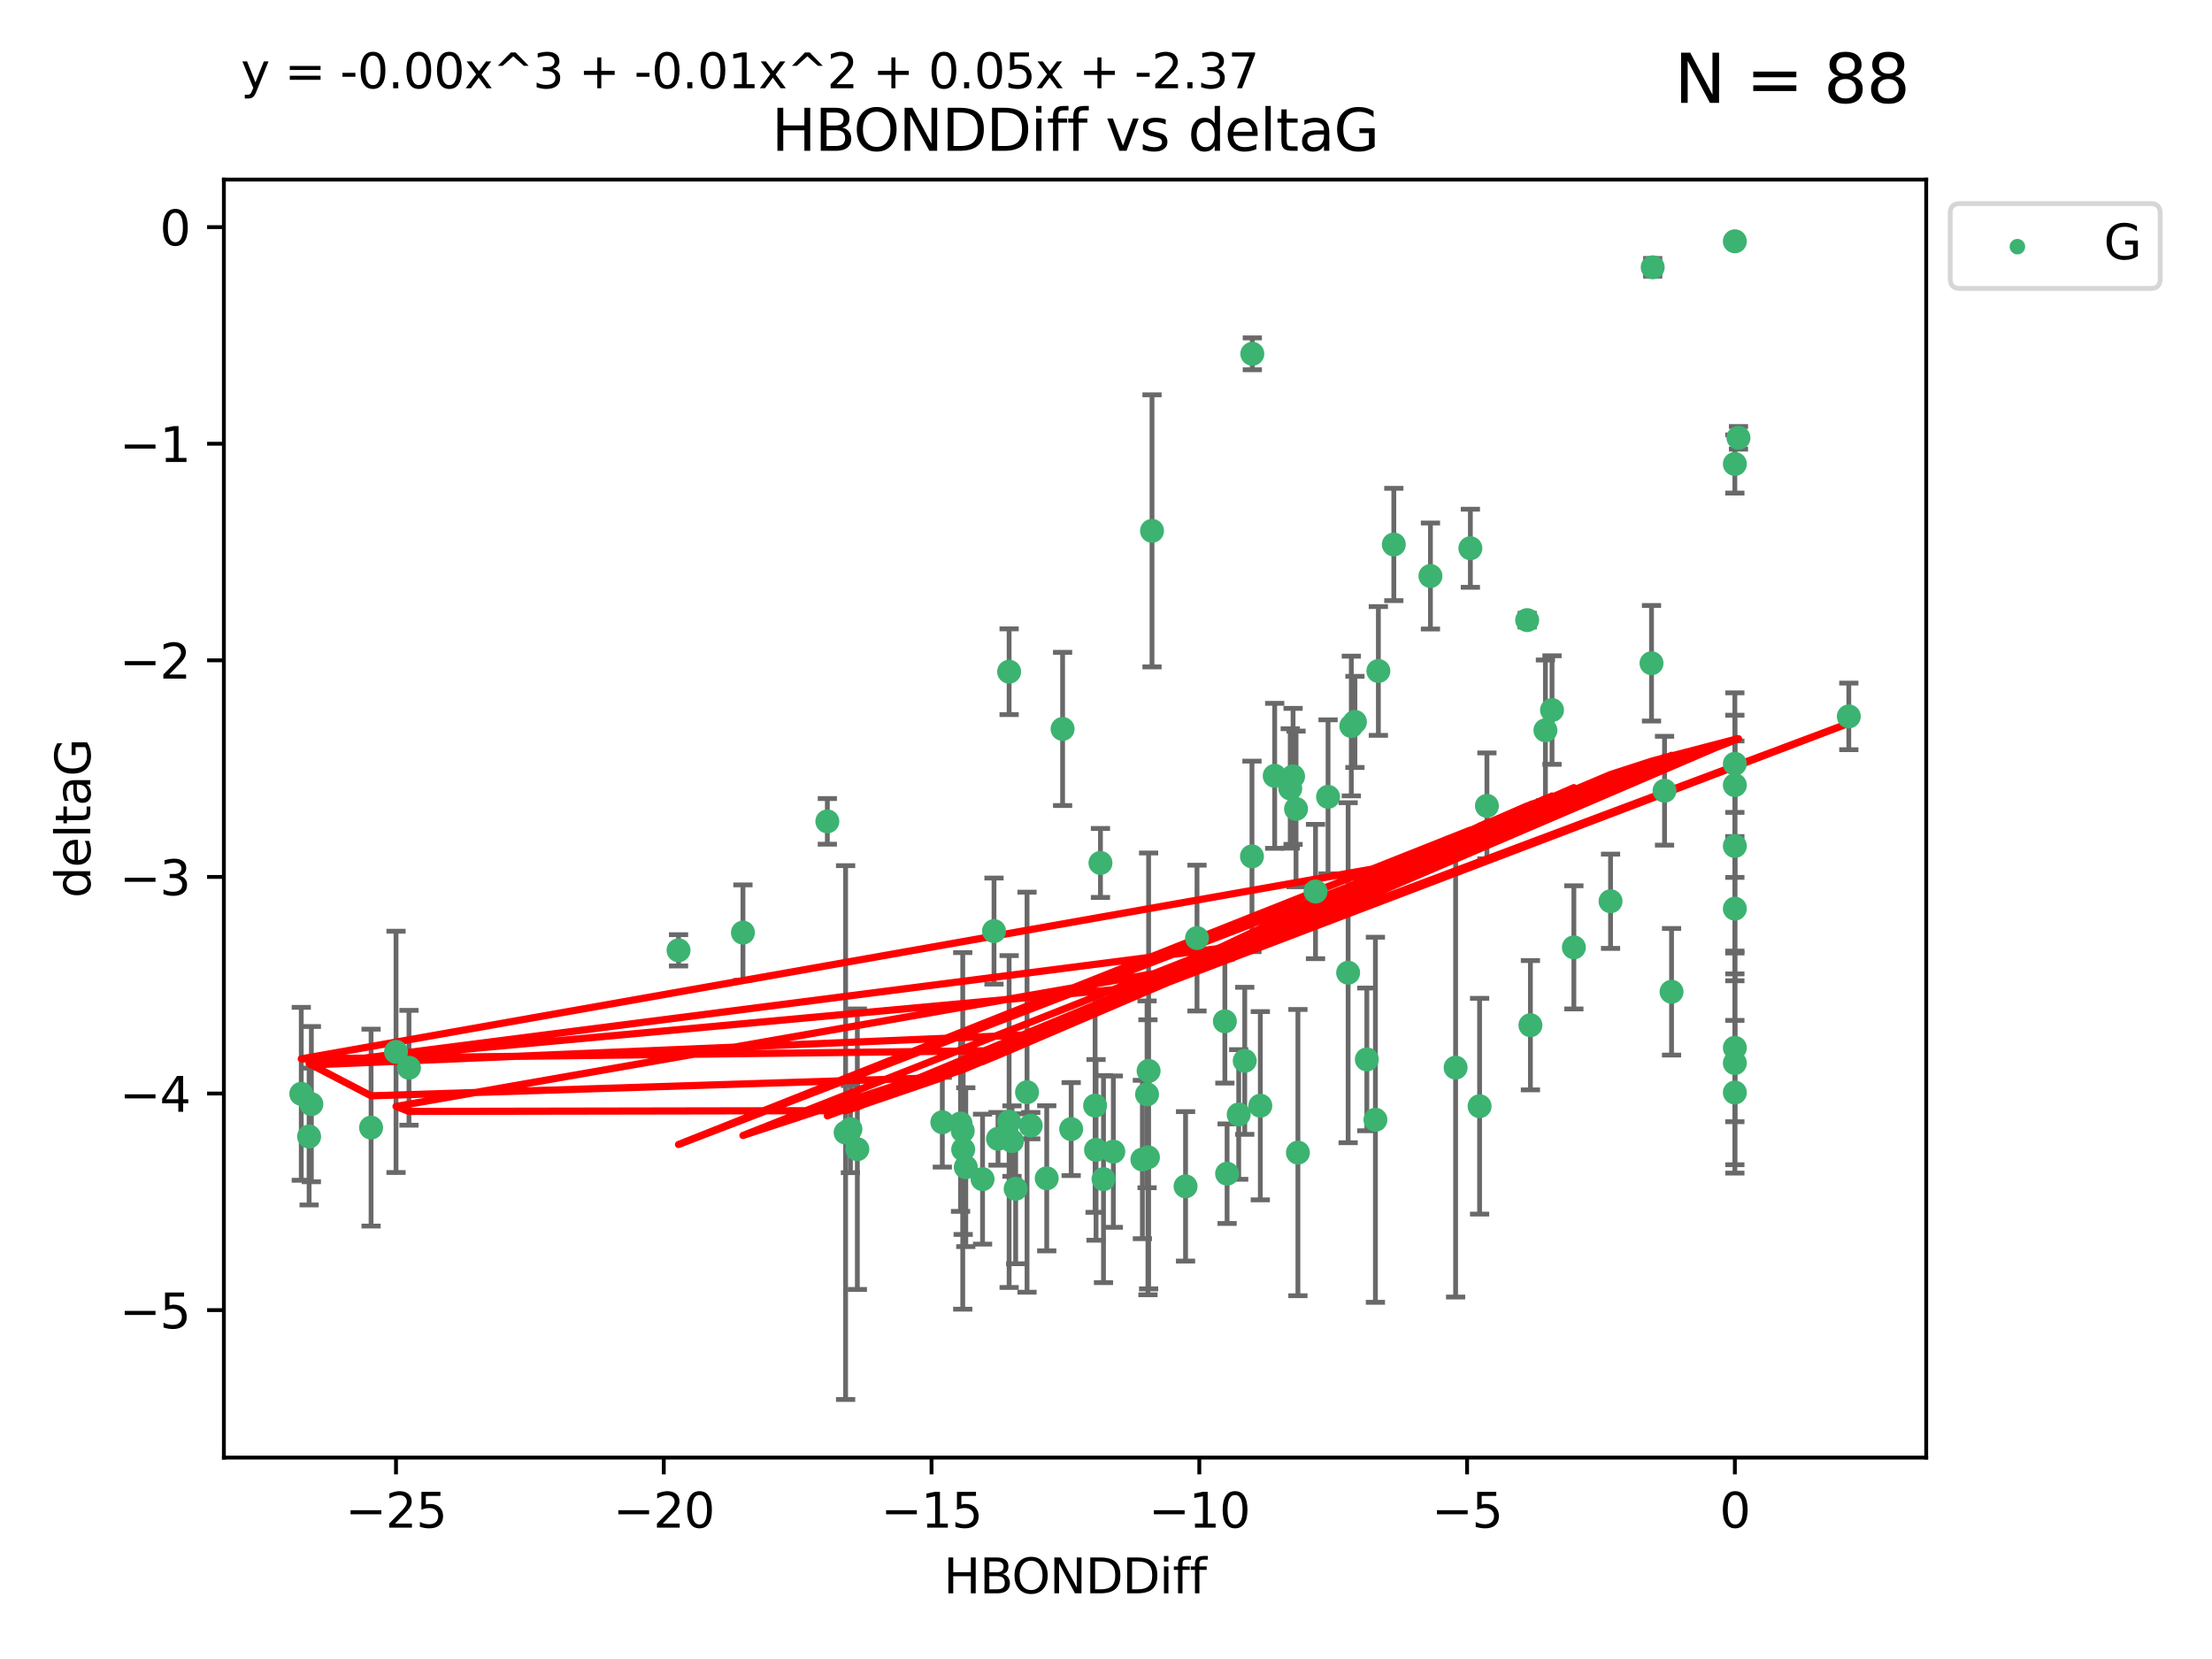 <?xml version="1.0" encoding="utf-8" standalone="no"?>
<!DOCTYPE svg PUBLIC "-//W3C//DTD SVG 1.1//EN"
  "http://www.w3.org/Graphics/SVG/1.1/DTD/svg11.dtd">
<svg xmlns:xlink="http://www.w3.org/1999/xlink" width="460.8pt" height="345.6pt" viewBox="0 0 460.8 345.6" xmlns="http://www.w3.org/2000/svg" version="1.1">
 <defs>
  <style type="text/css">*{stroke-linejoin: round; stroke-linecap: butt}</style>
 </defs>
 <g id="figure_1">
  <g id="patch_1">
   <path d="M 0 345.6 
L 460.8 345.6 
L 460.8 0 
L 0 0 
z
" style="fill: #ffffff"/>
  </g>
  <g id="axes_1">
   <g id="patch_2">
    <path d="M 46.64 303.64 
L 401.26 303.64 
L 401.26 37.411 
L 46.64 37.411 
z
" style="fill: #ffffff"/>
   </g>
   <g id="PathCollection_1">
    <defs>
     <path id="m1e4ba7fdee" d="M 0 1.118 
C 0.297 1.118 0.581 1 0.791 0.791 
C 1 0.581 1.118 0.297 1.118 0 
C 1.118 -0.297 1 -0.581 0.791 -0.791 
C 0.581 -1 0.297 -1.118 0 -1.118 
C -0.297 -1.118 -0.581 -1 -0.791 -0.791 
C -1 -0.581 -1.118 -0.297 -1.118 0 
C -1.118 0.297 -1 0.581 -0.791 0.791 
C -0.581 1 -0.297 1.118 0 1.118 
z
" style="stroke: #3cb371"/>
    </defs>
    <g clip-path="url(#p19fe0d151d)">
     <use xlink:href="#m1e4ba7fdee" x="223.145" y="235.21" style="fill: #3cb371; stroke: #3cb371"/>
     <use xlink:href="#m1e4ba7fdee" x="229.879" y="245.636" style="fill: #3cb371; stroke: #3cb371"/>
     <use xlink:href="#m1e4ba7fdee" x="237.981" y="241.546" style="fill: #3cb371; stroke: #3cb371"/>
     <use xlink:href="#m1e4ba7fdee" x="178.601" y="239.396" style="fill: #3cb371; stroke: #3cb371"/>
     <use xlink:href="#m1e4ba7fdee" x="238.954" y="227.969" style="fill: #3cb371; stroke: #3cb371"/>
     <use xlink:href="#m1e4ba7fdee" x="177.159" y="235.209" style="fill: #3cb371; stroke: #3cb371"/>
     <use xlink:href="#m1e4ba7fdee" x="201.19" y="243.14" style="fill: #3cb371; stroke: #3cb371"/>
     <use xlink:href="#m1e4ba7fdee" x="255.626" y="244.499" style="fill: #3cb371; stroke: #3cb371"/>
     <use xlink:href="#m1e4ba7fdee" x="64.864" y="230.01" style="fill: #3cb371; stroke: #3cb371"/>
     <use xlink:href="#m1e4ba7fdee" x="218.052" y="245.465" style="fill: #3cb371; stroke: #3cb371"/>
     <use xlink:href="#m1e4ba7fdee" x="200.648" y="239.458" style="fill: #3cb371; stroke: #3cb371"/>
     <use xlink:href="#m1e4ba7fdee" x="246.973" y="247.139" style="fill: #3cb371; stroke: #3cb371"/>
     <use xlink:href="#m1e4ba7fdee" x="82.499" y="219.121" style="fill: #3cb371; stroke: #3cb371"/>
     <use xlink:href="#m1e4ba7fdee" x="85.196" y="222.438" style="fill: #3cb371; stroke: #3cb371"/>
     <use xlink:href="#m1e4ba7fdee" x="176.157" y="235.937" style="fill: #3cb371; stroke: #3cb371"/>
     <use xlink:href="#m1e4ba7fdee" x="196.303" y="233.778" style="fill: #3cb371; stroke: #3cb371"/>
     <use xlink:href="#m1e4ba7fdee" x="77.301" y="234.902" style="fill: #3cb371; stroke: #3cb371"/>
     <use xlink:href="#m1e4ba7fdee" x="64.393" y="236.757" style="fill: #3cb371; stroke: #3cb371"/>
     <use xlink:href="#m1e4ba7fdee" x="239.138" y="241.086" style="fill: #3cb371; stroke: #3cb371"/>
     <use xlink:href="#m1e4ba7fdee" x="228.325" y="239.542" style="fill: #3cb371; stroke: #3cb371"/>
     <use xlink:href="#m1e4ba7fdee" x="228.13" y="230.321" style="fill: #3cb371; stroke: #3cb371"/>
     <use xlink:href="#m1e4ba7fdee" x="255.162" y="212.755" style="fill: #3cb371; stroke: #3cb371"/>
     <use xlink:href="#m1e4ba7fdee" x="200.557" y="235.588" style="fill: #3cb371; stroke: #3cb371"/>
     <use xlink:href="#m1e4ba7fdee" x="213.95" y="227.525" style="fill: #3cb371; stroke: #3cb371"/>
     <use xlink:href="#m1e4ba7fdee" x="210.817" y="237.715" style="fill: #3cb371; stroke: #3cb371"/>
     <use xlink:href="#m1e4ba7fdee" x="258.045" y="232.165" style="fill: #3cb371; stroke: #3cb371"/>
     <use xlink:href="#m1e4ba7fdee" x="231.927" y="239.905" style="fill: #3cb371; stroke: #3cb371"/>
     <use xlink:href="#m1e4ba7fdee" x="385.141" y="149.237" style="fill: #3cb371; stroke: #3cb371"/>
     <use xlink:href="#m1e4ba7fdee" x="239.987" y="110.585" style="fill: #3cb371; stroke: #3cb371"/>
     <use xlink:href="#m1e4ba7fdee" x="270.381" y="240.11" style="fill: #3cb371; stroke: #3cb371"/>
     <use xlink:href="#m1e4ba7fdee" x="207.907" y="237.234" style="fill: #3cb371; stroke: #3cb371"/>
     <use xlink:href="#m1e4ba7fdee" x="262.548" y="230.339" style="fill: #3cb371; stroke: #3cb371"/>
     <use xlink:href="#m1e4ba7fdee" x="211.579" y="247.646" style="fill: #3cb371; stroke: #3cb371"/>
     <use xlink:href="#m1e4ba7fdee" x="204.684" y="245.638" style="fill: #3cb371; stroke: #3cb371"/>
     <use xlink:href="#m1e4ba7fdee" x="321.94" y="152.128" style="fill: #3cb371; stroke: #3cb371"/>
     <use xlink:href="#m1e4ba7fdee" x="259.302" y="220.986" style="fill: #3cb371; stroke: #3cb371"/>
     <use xlink:href="#m1e4ba7fdee" x="249.359" y="195.418" style="fill: #3cb371; stroke: #3cb371"/>
     <use xlink:href="#m1e4ba7fdee" x="207.07" y="193.962" style="fill: #3cb371; stroke: #3cb371"/>
     <use xlink:href="#m1e4ba7fdee" x="210.219" y="233.64" style="fill: #3cb371; stroke: #3cb371"/>
     <use xlink:href="#m1e4ba7fdee" x="260.881" y="73.708" style="fill: #3cb371; stroke: #3cb371"/>
     <use xlink:href="#m1e4ba7fdee" x="154.77" y="194.282" style="fill: #3cb371; stroke: #3cb371"/>
     <use xlink:href="#m1e4ba7fdee" x="214.722" y="234.491" style="fill: #3cb371; stroke: #3cb371"/>
     <use xlink:href="#m1e4ba7fdee" x="200.096" y="234.039" style="fill: #3cb371; stroke: #3cb371"/>
     <use xlink:href="#m1e4ba7fdee" x="286.524" y="233.267" style="fill: #3cb371; stroke: #3cb371"/>
     <use xlink:href="#m1e4ba7fdee" x="290.357" y="113.426" style="fill: #3cb371; stroke: #3cb371"/>
     <use xlink:href="#m1e4ba7fdee" x="62.759" y="227.86" style="fill: #3cb371; stroke: #3cb371"/>
     <use xlink:href="#m1e4ba7fdee" x="210.22" y="139.931" style="fill: #3cb371; stroke: #3cb371"/>
     <use xlink:href="#m1e4ba7fdee" x="361.402" y="227.599" style="fill: #3cb371; stroke: #3cb371"/>
     <use xlink:href="#m1e4ba7fdee" x="309.751" y="167.877" style="fill: #3cb371; stroke: #3cb371"/>
     <use xlink:href="#m1e4ba7fdee" x="280.842" y="202.635" style="fill: #3cb371; stroke: #3cb371"/>
     <use xlink:href="#m1e4ba7fdee" x="361.402" y="50.266" style="fill: #3cb371; stroke: #3cb371"/>
     <use xlink:href="#m1e4ba7fdee" x="260.807" y="178.402" style="fill: #3cb371; stroke: #3cb371"/>
     <use xlink:href="#m1e4ba7fdee" x="323.314" y="147.918" style="fill: #3cb371; stroke: #3cb371"/>
     <use xlink:href="#m1e4ba7fdee" x="239.277" y="223.093" style="fill: #3cb371; stroke: #3cb371"/>
     <use xlink:href="#m1e4ba7fdee" x="276.658" y="165.996" style="fill: #3cb371; stroke: #3cb371"/>
     <use xlink:href="#m1e4ba7fdee" x="282.257" y="150.385" style="fill: #3cb371; stroke: #3cb371"/>
     <use xlink:href="#m1e4ba7fdee" x="281.504" y="151.245" style="fill: #3cb371; stroke: #3cb371"/>
     <use xlink:href="#m1e4ba7fdee" x="141.351" y="197.967" style="fill: #3cb371; stroke: #3cb371"/>
     <use xlink:href="#m1e4ba7fdee" x="306.305" y="114.208" style="fill: #3cb371; stroke: #3cb371"/>
     <use xlink:href="#m1e4ba7fdee" x="268.78" y="164.247" style="fill: #3cb371; stroke: #3cb371"/>
     <use xlink:href="#m1e4ba7fdee" x="303.232" y="222.403" style="fill: #3cb371; stroke: #3cb371"/>
     <use xlink:href="#m1e4ba7fdee" x="229.246" y="179.766" style="fill: #3cb371; stroke: #3cb371"/>
     <use xlink:href="#m1e4ba7fdee" x="297.987" y="119.992" style="fill: #3cb371; stroke: #3cb371"/>
     <use xlink:href="#m1e4ba7fdee" x="318.138" y="129.182" style="fill: #3cb371; stroke: #3cb371"/>
     <use xlink:href="#m1e4ba7fdee" x="361.402" y="189.289" style="fill: #3cb371; stroke: #3cb371"/>
     <use xlink:href="#m1e4ba7fdee" x="284.736" y="220.694" style="fill: #3cb371; stroke: #3cb371"/>
     <use xlink:href="#m1e4ba7fdee" x="327.866" y="197.354" style="fill: #3cb371; stroke: #3cb371"/>
     <use xlink:href="#m1e4ba7fdee" x="265.543" y="161.621" style="fill: #3cb371; stroke: #3cb371"/>
     <use xlink:href="#m1e4ba7fdee" x="348.214" y="206.604" style="fill: #3cb371; stroke: #3cb371"/>
     <use xlink:href="#m1e4ba7fdee" x="269.371" y="161.729" style="fill: #3cb371; stroke: #3cb371"/>
     <use xlink:href="#m1e4ba7fdee" x="361.402" y="176.241" style="fill: #3cb371; stroke: #3cb371"/>
     <use xlink:href="#m1e4ba7fdee" x="344.04" y="138.164" style="fill: #3cb371; stroke: #3cb371"/>
     <use xlink:href="#m1e4ba7fdee" x="335.507" y="187.747" style="fill: #3cb371; stroke: #3cb371"/>
     <use xlink:href="#m1e4ba7fdee" x="287.138" y="139.779" style="fill: #3cb371; stroke: #3cb371"/>
     <use xlink:href="#m1e4ba7fdee" x="346.754" y="164.723" style="fill: #3cb371; stroke: #3cb371"/>
     <use xlink:href="#m1e4ba7fdee" x="274.047" y="185.719" style="fill: #3cb371; stroke: #3cb371"/>
     <use xlink:href="#m1e4ba7fdee" x="361.402" y="221.454" style="fill: #3cb371; stroke: #3cb371"/>
     <use xlink:href="#m1e4ba7fdee" x="308.227" y="230.443" style="fill: #3cb371; stroke: #3cb371"/>
     <use xlink:href="#m1e4ba7fdee" x="361.402" y="163.553" style="fill: #3cb371; stroke: #3cb371"/>
     <use xlink:href="#m1e4ba7fdee" x="318.814" y="213.569" style="fill: #3cb371; stroke: #3cb371"/>
     <use xlink:href="#m1e4ba7fdee" x="361.402" y="159.113" style="fill: #3cb371; stroke: #3cb371"/>
     <use xlink:href="#m1e4ba7fdee" x="361.402" y="96.654" style="fill: #3cb371; stroke: #3cb371"/>
     <use xlink:href="#m1e4ba7fdee" x="344.289" y="55.682" style="fill: #3cb371; stroke: #3cb371"/>
     <use xlink:href="#m1e4ba7fdee" x="362.155" y="91.203" style="fill: #3cb371; stroke: #3cb371"/>
     <use xlink:href="#m1e4ba7fdee" x="269.988" y="168.513" style="fill: #3cb371; stroke: #3cb371"/>
     <use xlink:href="#m1e4ba7fdee" x="221.359" y="151.853" style="fill: #3cb371; stroke: #3cb371"/>
     <use xlink:href="#m1e4ba7fdee" x="172.351" y="171.107" style="fill: #3cb371; stroke: #3cb371"/>
     <use xlink:href="#m1e4ba7fdee" x="361.402" y="218.278" style="fill: #3cb371; stroke: #3cb371"/>
    </g>
   </g>
   <g id="matplotlib.axis_1">
    <g id="xtick_1">
     <g id="line2d_1">
      <defs>
       <path id="med246b75e7" d="M 0 0 
L 0 3.5 
" style="stroke: #000000; stroke-width: 0.8"/>
      </defs>
      <g>
       <use xlink:href="#med246b75e7" x="82.494" y="303.64" style="stroke: #000000; stroke-width: 0.8"/>
      </g>
     </g>
     <g id="text_1">
      <!-- −25 -->
      <g transform="translate(71.941 318.238)scale(0.1 -0.1)">
       <defs>
        <path id="DejaVuSans-2212" d="M 678 2272 
L 4684 2272 
L 4684 1741 
L 678 1741 
L 678 2272 
z
" transform="scale(0.016)"/>
        <path id="DejaVuSans-32" d="M 1228 531 
L 3431 531 
L 3431 0 
L 469 0 
L 469 531 
Q 828 903 1448 1529 
Q 2069 2156 2228 2338 
Q 2531 2678 2651 2914 
Q 2772 3150 2772 3378 
Q 2772 3750 2511 3984 
Q 2250 4219 1831 4219 
Q 1534 4219 1204 4116 
Q 875 4013 500 3803 
L 500 4441 
Q 881 4594 1212 4672 
Q 1544 4750 1819 4750 
Q 2544 4750 2975 4387 
Q 3406 4025 3406 3419 
Q 3406 3131 3298 2873 
Q 3191 2616 2906 2266 
Q 2828 2175 2409 1742 
Q 1991 1309 1228 531 
z
" transform="scale(0.016)"/>
        <path id="DejaVuSans-35" d="M 691 4666 
L 3169 4666 
L 3169 4134 
L 1269 4134 
L 1269 2991 
Q 1406 3038 1543 3061 
Q 1681 3084 1819 3084 
Q 2600 3084 3056 2656 
Q 3513 2228 3513 1497 
Q 3513 744 3044 326 
Q 2575 -91 1722 -91 
Q 1428 -91 1123 -41 
Q 819 9 494 109 
L 494 744 
Q 775 591 1075 516 
Q 1375 441 1709 441 
Q 2250 441 2565 725 
Q 2881 1009 2881 1497 
Q 2881 1984 2565 2268 
Q 2250 2553 1709 2553 
Q 1456 2553 1204 2497 
Q 953 2441 691 2322 
L 691 4666 
z
" transform="scale(0.016)"/>
       </defs>
       <use xlink:href="#DejaVuSans-2212"/>
       <use xlink:href="#DejaVuSans-32" x="83.789"/>
       <use xlink:href="#DejaVuSans-35" x="147.412"/>
      </g>
     </g>
    </g>
    <g id="xtick_2">
     <g id="line2d_2">
      <g>
       <use xlink:href="#med246b75e7" x="138.275" y="303.64" style="stroke: #000000; stroke-width: 0.8"/>
      </g>
     </g>
     <g id="text_2">
      <!-- −20 -->
      <g transform="translate(127.723 318.238)scale(0.1 -0.1)">
       <defs>
        <path id="DejaVuSans-30" d="M 2034 4250 
Q 1547 4250 1301 3770 
Q 1056 3291 1056 2328 
Q 1056 1369 1301 889 
Q 1547 409 2034 409 
Q 2525 409 2770 889 
Q 3016 1369 3016 2328 
Q 3016 3291 2770 3770 
Q 2525 4250 2034 4250 
z
M 2034 4750 
Q 2819 4750 3233 4129 
Q 3647 3509 3647 2328 
Q 3647 1150 3233 529 
Q 2819 -91 2034 -91 
Q 1250 -91 836 529 
Q 422 1150 422 2328 
Q 422 3509 836 4129 
Q 1250 4750 2034 4750 
z
" transform="scale(0.016)"/>
       </defs>
       <use xlink:href="#DejaVuSans-2212"/>
       <use xlink:href="#DejaVuSans-32" x="83.789"/>
       <use xlink:href="#DejaVuSans-30" x="147.412"/>
      </g>
     </g>
    </g>
    <g id="xtick_3">
     <g id="line2d_3">
      <g>
       <use xlink:href="#med246b75e7" x="194.057" y="303.64" style="stroke: #000000; stroke-width: 0.8"/>
      </g>
     </g>
     <g id="text_3">
      <!-- −15 -->
      <g transform="translate(183.505 318.238)scale(0.1 -0.1)">
       <defs>
        <path id="DejaVuSans-31" d="M 794 531 
L 1825 531 
L 1825 4091 
L 703 3866 
L 703 4441 
L 1819 4666 
L 2450 4666 
L 2450 531 
L 3481 531 
L 3481 0 
L 794 0 
L 794 531 
z
" transform="scale(0.016)"/>
       </defs>
       <use xlink:href="#DejaVuSans-2212"/>
       <use xlink:href="#DejaVuSans-31" x="83.789"/>
       <use xlink:href="#DejaVuSans-35" x="147.412"/>
      </g>
     </g>
    </g>
    <g id="xtick_4">
     <g id="line2d_4">
      <g>
       <use xlink:href="#med246b75e7" x="249.839" y="303.64" style="stroke: #000000; stroke-width: 0.8"/>
      </g>
     </g>
     <g id="text_4">
      <!-- −10 -->
      <g transform="translate(239.287 318.238)scale(0.1 -0.1)">
       <use xlink:href="#DejaVuSans-2212"/>
       <use xlink:href="#DejaVuSans-31" x="83.789"/>
       <use xlink:href="#DejaVuSans-30" x="147.412"/>
      </g>
     </g>
    </g>
    <g id="xtick_5">
     <g id="line2d_5">
      <g>
       <use xlink:href="#med246b75e7" x="305.621" y="303.64" style="stroke: #000000; stroke-width: 0.8"/>
      </g>
     </g>
     <g id="text_5">
      <!-- −5 -->
      <g transform="translate(298.25 318.238)scale(0.1 -0.1)">
       <use xlink:href="#DejaVuSans-2212"/>
       <use xlink:href="#DejaVuSans-35" x="83.789"/>
      </g>
     </g>
    </g>
    <g id="xtick_6">
     <g id="line2d_6">
      <g>
       <use xlink:href="#med246b75e7" x="361.402" y="303.64" style="stroke: #000000; stroke-width: 0.8"/>
      </g>
     </g>
     <g id="text_6">
      <!-- 0 -->
      <g transform="translate(358.221 318.238)scale(0.1 -0.1)">
       <use xlink:href="#DejaVuSans-30"/>
      </g>
     </g>
    </g>
    <g id="text_7">
     <!-- HBONDDiff -->
     <g transform="translate(196.561 331.917)scale(0.1 -0.1)">
      <defs>
       <path id="DejaVuSans-48" d="M 628 4666 
L 1259 4666 
L 1259 2753 
L 3553 2753 
L 3553 4666 
L 4184 4666 
L 4184 0 
L 3553 0 
L 3553 2222 
L 1259 2222 
L 1259 0 
L 628 0 
L 628 4666 
z
" transform="scale(0.016)"/>
       <path id="DejaVuSans-42" d="M 1259 2228 
L 1259 519 
L 2272 519 
Q 2781 519 3026 730 
Q 3272 941 3272 1375 
Q 3272 1813 3026 2020 
Q 2781 2228 2272 2228 
L 1259 2228 
z
M 1259 4147 
L 1259 2741 
L 2194 2741 
Q 2656 2741 2882 2914 
Q 3109 3088 3109 3444 
Q 3109 3797 2882 3972 
Q 2656 4147 2194 4147 
L 1259 4147 
z
M 628 4666 
L 2241 4666 
Q 2963 4666 3353 4366 
Q 3744 4066 3744 3513 
Q 3744 3084 3544 2831 
Q 3344 2578 2956 2516 
Q 3422 2416 3680 2098 
Q 3938 1781 3938 1306 
Q 3938 681 3513 340 
Q 3088 0 2303 0 
L 628 0 
L 628 4666 
z
" transform="scale(0.016)"/>
       <path id="DejaVuSans-4f" d="M 2522 4238 
Q 1834 4238 1429 3725 
Q 1025 3213 1025 2328 
Q 1025 1447 1429 934 
Q 1834 422 2522 422 
Q 3209 422 3611 934 
Q 4013 1447 4013 2328 
Q 4013 3213 3611 3725 
Q 3209 4238 2522 4238 
z
M 2522 4750 
Q 3503 4750 4090 4092 
Q 4678 3434 4678 2328 
Q 4678 1225 4090 567 
Q 3503 -91 2522 -91 
Q 1538 -91 948 565 
Q 359 1222 359 2328 
Q 359 3434 948 4092 
Q 1538 4750 2522 4750 
z
" transform="scale(0.016)"/>
       <path id="DejaVuSans-4e" d="M 628 4666 
L 1478 4666 
L 3547 763 
L 3547 4666 
L 4159 4666 
L 4159 0 
L 3309 0 
L 1241 3903 
L 1241 0 
L 628 0 
L 628 4666 
z
" transform="scale(0.016)"/>
       <path id="DejaVuSans-44" d="M 1259 4147 
L 1259 519 
L 2022 519 
Q 2988 519 3436 956 
Q 3884 1394 3884 2338 
Q 3884 3275 3436 3711 
Q 2988 4147 2022 4147 
L 1259 4147 
z
M 628 4666 
L 1925 4666 
Q 3281 4666 3915 4102 
Q 4550 3538 4550 2338 
Q 4550 1131 3912 565 
Q 3275 0 1925 0 
L 628 0 
L 628 4666 
z
" transform="scale(0.016)"/>
       <path id="DejaVuSans-69" d="M 603 3500 
L 1178 3500 
L 1178 0 
L 603 0 
L 603 3500 
z
M 603 4863 
L 1178 4863 
L 1178 4134 
L 603 4134 
L 603 4863 
z
" transform="scale(0.016)"/>
       <path id="DejaVuSans-66" d="M 2375 4863 
L 2375 4384 
L 1825 4384 
Q 1516 4384 1395 4259 
Q 1275 4134 1275 3809 
L 1275 3500 
L 2222 3500 
L 2222 3053 
L 1275 3053 
L 1275 0 
L 697 0 
L 697 3053 
L 147 3053 
L 147 3500 
L 697 3500 
L 697 3744 
Q 697 4328 969 4595 
Q 1241 4863 1831 4863 
L 2375 4863 
z
" transform="scale(0.016)"/>
      </defs>
      <use xlink:href="#DejaVuSans-48"/>
      <use xlink:href="#DejaVuSans-42" x="75.195"/>
      <use xlink:href="#DejaVuSans-4f" x="142.049"/>
      <use xlink:href="#DejaVuSans-4e" x="220.76"/>
      <use xlink:href="#DejaVuSans-44" x="295.564"/>
      <use xlink:href="#DejaVuSans-44" x="372.566"/>
      <use xlink:href="#DejaVuSans-69" x="449.568"/>
      <use xlink:href="#DejaVuSans-66" x="477.352"/>
      <use xlink:href="#DejaVuSans-66" x="512.557"/>
     </g>
    </g>
   </g>
   <g id="matplotlib.axis_2">
    <g id="ytick_1">
     <g id="line2d_7">
      <defs>
       <path id="m280291dca5" d="M 0 0 
L -3.5 0 
" style="stroke: #000000; stroke-width: 0.8"/>
      </defs>
      <g>
       <use xlink:href="#m280291dca5" x="46.64" y="272.918" style="stroke: #000000; stroke-width: 0.8"/>
      </g>
     </g>
     <g id="text_8">
      <!-- −5 -->
      <g transform="translate(24.898 276.717)scale(0.1 -0.1)">
       <use xlink:href="#DejaVuSans-2212"/>
       <use xlink:href="#DejaVuSans-35" x="83.789"/>
      </g>
     </g>
    </g>
    <g id="ytick_2">
     <g id="line2d_8">
      <g>
       <use xlink:href="#m280291dca5" x="46.64" y="227.798" style="stroke: #000000; stroke-width: 0.8"/>
      </g>
     </g>
     <g id="text_9">
      <!-- −4 -->
      <g transform="translate(24.898 231.598)scale(0.1 -0.1)">
       <defs>
        <path id="DejaVuSans-34" d="M 2419 4116 
L 825 1625 
L 2419 1625 
L 2419 4116 
z
M 2253 4666 
L 3047 4666 
L 3047 1625 
L 3713 1625 
L 3713 1100 
L 3047 1100 
L 3047 0 
L 2419 0 
L 2419 1100 
L 313 1100 
L 313 1709 
L 2253 4666 
z
" transform="scale(0.016)"/>
       </defs>
       <use xlink:href="#DejaVuSans-2212"/>
       <use xlink:href="#DejaVuSans-34" x="83.789"/>
      </g>
     </g>
    </g>
    <g id="ytick_3">
     <g id="line2d_9">
      <g>
       <use xlink:href="#m280291dca5" x="46.64" y="182.678" style="stroke: #000000; stroke-width: 0.8"/>
      </g>
     </g>
     <g id="text_10">
      <!-- −3 -->
      <g transform="translate(24.898 186.478)scale(0.1 -0.1)">
       <defs>
        <path id="DejaVuSans-33" d="M 2597 2516 
Q 3050 2419 3304 2112 
Q 3559 1806 3559 1356 
Q 3559 666 3084 287 
Q 2609 -91 1734 -91 
Q 1441 -91 1130 -33 
Q 819 25 488 141 
L 488 750 
Q 750 597 1062 519 
Q 1375 441 1716 441 
Q 2309 441 2620 675 
Q 2931 909 2931 1356 
Q 2931 1769 2642 2001 
Q 2353 2234 1838 2234 
L 1294 2234 
L 1294 2753 
L 1863 2753 
Q 2328 2753 2575 2939 
Q 2822 3125 2822 3475 
Q 2822 3834 2567 4026 
Q 2313 4219 1838 4219 
Q 1578 4219 1281 4162 
Q 984 4106 628 3988 
L 628 4550 
Q 988 4650 1302 4700 
Q 1616 4750 1894 4750 
Q 2613 4750 3031 4423 
Q 3450 4097 3450 3541 
Q 3450 3153 3228 2886 
Q 3006 2619 2597 2516 
z
" transform="scale(0.016)"/>
       </defs>
       <use xlink:href="#DejaVuSans-2212"/>
       <use xlink:href="#DejaVuSans-33" x="83.789"/>
      </g>
     </g>
    </g>
    <g id="ytick_4">
     <g id="line2d_10">
      <g>
       <use xlink:href="#m280291dca5" x="46.64" y="137.559" style="stroke: #000000; stroke-width: 0.8"/>
      </g>
     </g>
     <g id="text_11">
      <!-- −2 -->
      <g transform="translate(24.898 141.358)scale(0.1 -0.1)">
       <use xlink:href="#DejaVuSans-2212"/>
       <use xlink:href="#DejaVuSans-32" x="83.789"/>
      </g>
     </g>
    </g>
    <g id="ytick_5">
     <g id="line2d_11">
      <g>
       <use xlink:href="#m280291dca5" x="46.64" y="92.439" style="stroke: #000000; stroke-width: 0.8"/>
      </g>
     </g>
     <g id="text_12">
      <!-- −1 -->
      <g transform="translate(24.898 96.238)scale(0.1 -0.1)">
       <use xlink:href="#DejaVuSans-2212"/>
       <use xlink:href="#DejaVuSans-31" x="83.789"/>
      </g>
     </g>
    </g>
    <g id="ytick_6">
     <g id="line2d_12">
      <g>
       <use xlink:href="#m280291dca5" x="46.64" y="47.319" style="stroke: #000000; stroke-width: 0.8"/>
      </g>
     </g>
     <g id="text_13">
      <!-- 0 -->
      <g transform="translate(33.278 51.118)scale(0.1 -0.1)">
       <use xlink:href="#DejaVuSans-30"/>
      </g>
     </g>
    </g>
    <g id="text_14">
     <!-- deltaG -->
     <g transform="translate(18.818 187.064)rotate(-90)scale(0.1 -0.1)">
      <defs>
       <path id="DejaVuSans-64" d="M 2906 2969 
L 2906 4863 
L 3481 4863 
L 3481 0 
L 2906 0 
L 2906 525 
Q 2725 213 2448 61 
Q 2172 -91 1784 -91 
Q 1150 -91 751 415 
Q 353 922 353 1747 
Q 353 2572 751 3078 
Q 1150 3584 1784 3584 
Q 2172 3584 2448 3432 
Q 2725 3281 2906 2969 
z
M 947 1747 
Q 947 1113 1208 752 
Q 1469 391 1925 391 
Q 2381 391 2643 752 
Q 2906 1113 2906 1747 
Q 2906 2381 2643 2742 
Q 2381 3103 1925 3103 
Q 1469 3103 1208 2742 
Q 947 2381 947 1747 
z
" transform="scale(0.016)"/>
       <path id="DejaVuSans-65" d="M 3597 1894 
L 3597 1613 
L 953 1613 
Q 991 1019 1311 708 
Q 1631 397 2203 397 
Q 2534 397 2845 478 
Q 3156 559 3463 722 
L 3463 178 
Q 3153 47 2828 -22 
Q 2503 -91 2169 -91 
Q 1331 -91 842 396 
Q 353 884 353 1716 
Q 353 2575 817 3079 
Q 1281 3584 2069 3584 
Q 2775 3584 3186 3129 
Q 3597 2675 3597 1894 
z
M 3022 2063 
Q 3016 2534 2758 2815 
Q 2500 3097 2075 3097 
Q 1594 3097 1305 2825 
Q 1016 2553 972 2059 
L 3022 2063 
z
" transform="scale(0.016)"/>
       <path id="DejaVuSans-6c" d="M 603 4863 
L 1178 4863 
L 1178 0 
L 603 0 
L 603 4863 
z
" transform="scale(0.016)"/>
       <path id="DejaVuSans-74" d="M 1172 4494 
L 1172 3500 
L 2356 3500 
L 2356 3053 
L 1172 3053 
L 1172 1153 
Q 1172 725 1289 603 
Q 1406 481 1766 481 
L 2356 481 
L 2356 0 
L 1766 0 
Q 1100 0 847 248 
Q 594 497 594 1153 
L 594 3053 
L 172 3053 
L 172 3500 
L 594 3500 
L 594 4494 
L 1172 4494 
z
" transform="scale(0.016)"/>
       <path id="DejaVuSans-61" d="M 2194 1759 
Q 1497 1759 1228 1600 
Q 959 1441 959 1056 
Q 959 750 1161 570 
Q 1363 391 1709 391 
Q 2188 391 2477 730 
Q 2766 1069 2766 1631 
L 2766 1759 
L 2194 1759 
z
M 3341 1997 
L 3341 0 
L 2766 0 
L 2766 531 
Q 2569 213 2275 61 
Q 1981 -91 1556 -91 
Q 1019 -91 701 211 
Q 384 513 384 1019 
Q 384 1609 779 1909 
Q 1175 2209 1959 2209 
L 2766 2209 
L 2766 2266 
Q 2766 2663 2505 2880 
Q 2244 3097 1772 3097 
Q 1472 3097 1187 3025 
Q 903 2953 641 2809 
L 641 3341 
Q 956 3463 1253 3523 
Q 1550 3584 1831 3584 
Q 2591 3584 2966 3190 
Q 3341 2797 3341 1997 
z
" transform="scale(0.016)"/>
       <path id="DejaVuSans-47" d="M 3809 666 
L 3809 1919 
L 2778 1919 
L 2778 2438 
L 4434 2438 
L 4434 434 
Q 4069 175 3628 42 
Q 3188 -91 2688 -91 
Q 1594 -91 976 548 
Q 359 1188 359 2328 
Q 359 3472 976 4111 
Q 1594 4750 2688 4750 
Q 3144 4750 3555 4637 
Q 3966 4525 4313 4306 
L 4313 3634 
Q 3963 3931 3569 4081 
Q 3175 4231 2741 4231 
Q 1884 4231 1454 3753 
Q 1025 3275 1025 2328 
Q 1025 1384 1454 906 
Q 1884 428 2741 428 
Q 3075 428 3337 486 
Q 3600 544 3809 666 
z
" transform="scale(0.016)"/>
      </defs>
      <use xlink:href="#DejaVuSans-64"/>
      <use xlink:href="#DejaVuSans-65" x="63.477"/>
      <use xlink:href="#DejaVuSans-6c" x="125"/>
      <use xlink:href="#DejaVuSans-74" x="152.783"/>
      <use xlink:href="#DejaVuSans-61" x="191.992"/>
      <use xlink:href="#DejaVuSans-47" x="253.271"/>
     </g>
    </g>
   </g>
   <g id="LineCollection_1">
    <path d="M 223.145 244.896 
L 223.145 225.523 
" clip-path="url(#p19fe0d151d)" style="fill: none; stroke: #696969"/>
    <path d="M 229.879 267.198 
L 229.879 224.073 
" clip-path="url(#p19fe0d151d)" style="fill: none; stroke: #696969"/>
    <path d="M 237.981 258.042 
L 237.981 225.051 
" clip-path="url(#p19fe0d151d)" style="fill: none; stroke: #696969"/>
    <path d="M 178.601 268.614 
L 178.601 210.178 
" clip-path="url(#p19fe0d151d)" style="fill: none; stroke: #696969"/>
    <path d="M 238.954 247.429 
L 238.954 208.509 
" clip-path="url(#p19fe0d151d)" style="fill: none; stroke: #696969"/>
    <path d="M 177.159 244.293 
L 177.159 226.126 
" clip-path="url(#p19fe0d151d)" style="fill: none; stroke: #696969"/>
    <path d="M 201.19 259.685 
L 201.19 226.595 
" clip-path="url(#p19fe0d151d)" style="fill: none; stroke: #696969"/>
    <path d="M 255.626 254.873 
L 255.626 234.125 
" clip-path="url(#p19fe0d151d)" style="fill: none; stroke: #696969"/>
    <path d="M 64.864 246.181 
L 64.864 213.838 
" clip-path="url(#p19fe0d151d)" style="fill: none; stroke: #696969"/>
    <path d="M 218.052 260.581 
L 218.052 230.349 
" clip-path="url(#p19fe0d151d)" style="fill: none; stroke: #696969"/>
    <path d="M 200.648 257.155 
L 200.648 221.76 
" clip-path="url(#p19fe0d151d)" style="fill: none; stroke: #696969"/>
    <path d="M 246.973 262.704 
L 246.973 231.574 
" clip-path="url(#p19fe0d151d)" style="fill: none; stroke: #696969"/>
    <path d="M 82.499 244.252 
L 82.499 193.99 
" clip-path="url(#p19fe0d151d)" style="fill: none; stroke: #696969"/>
    <path d="M 85.196 234.399 
L 85.196 210.477 
" clip-path="url(#p19fe0d151d)" style="fill: none; stroke: #696969"/>
    <path d="M 176.157 291.539 
L 176.157 180.336 
" clip-path="url(#p19fe0d151d)" style="fill: none; stroke: #696969"/>
    <path d="M 196.303 243.123 
L 196.303 224.432 
" clip-path="url(#p19fe0d151d)" style="fill: none; stroke: #696969"/>
    <path d="M 77.301 255.409 
L 77.301 214.396 
" clip-path="url(#p19fe0d151d)" style="fill: none; stroke: #696969"/>
    <path d="M 64.393 251.01 
L 64.393 222.505 
" clip-path="url(#p19fe0d151d)" style="fill: none; stroke: #696969"/>
    <path d="M 239.138 269.728 
L 239.138 212.445 
" clip-path="url(#p19fe0d151d)" style="fill: none; stroke: #696969"/>
    <path d="M 228.325 258.359 
L 228.325 220.725 
" clip-path="url(#p19fe0d151d)" style="fill: none; stroke: #696969"/>
    <path d="M 228.13 252.551 
L 228.13 208.09 
" clip-path="url(#p19fe0d151d)" style="fill: none; stroke: #696969"/>
    <path d="M 255.162 225.622 
L 255.162 199.887 
" clip-path="url(#p19fe0d151d)" style="fill: none; stroke: #696969"/>
    <path d="M 200.557 272.729 
L 200.557 198.446 
" clip-path="url(#p19fe0d151d)" style="fill: none; stroke: #696969"/>
    <path d="M 213.95 269.191 
L 213.95 185.858 
" clip-path="url(#p19fe0d151d)" style="fill: none; stroke: #696969"/>
    <path d="M 210.817 245.053 
L 210.817 230.377 
" clip-path="url(#p19fe0d151d)" style="fill: none; stroke: #696969"/>
    <path d="M 258.045 245.672 
L 258.045 218.658 
" clip-path="url(#p19fe0d151d)" style="fill: none; stroke: #696969"/>
    <path d="M 231.927 255.67 
L 231.927 224.14 
" clip-path="url(#p19fe0d151d)" style="fill: none; stroke: #696969"/>
    <path d="M 385.141 156.175 
L 385.141 142.299 
" clip-path="url(#p19fe0d151d)" style="fill: none; stroke: #696969"/>
    <path d="M 239.987 138.926 
L 239.987 82.244 
" clip-path="url(#p19fe0d151d)" style="fill: none; stroke: #696969"/>
    <path d="M 270.381 269.924 
L 270.381 210.295 
" clip-path="url(#p19fe0d151d)" style="fill: none; stroke: #696969"/>
    <path d="M 207.907 242.726 
L 207.907 231.742 
" clip-path="url(#p19fe0d151d)" style="fill: none; stroke: #696969"/>
    <path d="M 262.548 249.949 
L 262.548 210.73 
" clip-path="url(#p19fe0d151d)" style="fill: none; stroke: #696969"/>
    <path d="M 211.579 263.264 
L 211.579 232.028 
" clip-path="url(#p19fe0d151d)" style="fill: none; stroke: #696969"/>
    <path d="M 204.684 259.171 
L 204.684 232.105 
" clip-path="url(#p19fe0d151d)" style="fill: none; stroke: #696969"/>
    <path d="M 321.94 166.766 
L 321.94 137.49 
" clip-path="url(#p19fe0d151d)" style="fill: none; stroke: #696969"/>
    <path d="M 259.302 236.302 
L 259.302 205.67 
" clip-path="url(#p19fe0d151d)" style="fill: none; stroke: #696969"/>
    <path d="M 249.359 210.604 
L 249.359 180.232 
" clip-path="url(#p19fe0d151d)" style="fill: none; stroke: #696969"/>
    <path d="M 207.07 205.006 
L 207.07 182.917 
" clip-path="url(#p19fe0d151d)" style="fill: none; stroke: #696969"/>
    <path d="M 210.219 268.206 
L 210.219 199.074 
" clip-path="url(#p19fe0d151d)" style="fill: none; stroke: #696969"/>
    <path d="M 260.881 77.029 
L 260.881 70.387 
" clip-path="url(#p19fe0d151d)" style="fill: none; stroke: #696969"/>
    <path d="M 154.77 204.221 
L 154.77 184.342 
" clip-path="url(#p19fe0d151d)" style="fill: none; stroke: #696969"/>
    <path d="M 214.722 237.236 
L 214.722 231.747 
" clip-path="url(#p19fe0d151d)" style="fill: none; stroke: #696969"/>
    <path d="M 200.096 252.354 
L 200.096 215.723 
" clip-path="url(#p19fe0d151d)" style="fill: none; stroke: #696969"/>
    <path d="M 286.524 271.293 
L 286.524 195.242 
" clip-path="url(#p19fe0d151d)" style="fill: none; stroke: #696969"/>
    <path d="M 290.357 125.126 
L 290.357 101.726 
" clip-path="url(#p19fe0d151d)" style="fill: none; stroke: #696969"/>
    <path d="M 62.759 245.871 
L 62.759 209.849 
" clip-path="url(#p19fe0d151d)" style="fill: none; stroke: #696969"/>
    <path d="M 210.22 148.86 
L 210.22 131.003 
" clip-path="url(#p19fe0d151d)" style="fill: none; stroke: #696969"/>
    <path d="M 361.402 242.632 
L 361.402 212.565 
" clip-path="url(#p19fe0d151d)" style="fill: none; stroke: #696969"/>
    <path d="M 309.751 178.901 
L 309.751 156.854 
" clip-path="url(#p19fe0d151d)" style="fill: none; stroke: #696969"/>
    <path d="M 280.842 238.046 
L 280.842 167.224 
" clip-path="url(#p19fe0d151d)" style="fill: none; stroke: #696969"/>
    <path d="M 361.402 51.019 
L 361.402 49.513 
" clip-path="url(#p19fe0d151d)" style="fill: none; stroke: #696969"/>
    <path d="M 260.807 198.246 
L 260.807 158.558 
" clip-path="url(#p19fe0d151d)" style="fill: none; stroke: #696969"/>
    <path d="M 323.314 159.22 
L 323.314 136.615 
" clip-path="url(#p19fe0d151d)" style="fill: none; stroke: #696969"/>
    <path d="M 239.277 268.493 
L 239.277 177.694 
" clip-path="url(#p19fe0d151d)" style="fill: none; stroke: #696969"/>
    <path d="M 276.658 182.036 
L 276.658 149.956 
" clip-path="url(#p19fe0d151d)" style="fill: none; stroke: #696969"/>
    <path d="M 282.257 159.879 
L 282.257 140.89 
" clip-path="url(#p19fe0d151d)" style="fill: none; stroke: #696969"/>
    <path d="M 281.504 165.798 
L 281.504 136.692 
" clip-path="url(#p19fe0d151d)" style="fill: none; stroke: #696969"/>
    <path d="M 141.351 201.228 
L 141.351 194.707 
" clip-path="url(#p19fe0d151d)" style="fill: none; stroke: #696969"/>
    <path d="M 306.305 122.343 
L 306.305 106.074 
" clip-path="url(#p19fe0d151d)" style="fill: none; stroke: #696969"/>
    <path d="M 268.78 176.68 
L 268.78 151.814 
" clip-path="url(#p19fe0d151d)" style="fill: none; stroke: #696969"/>
    <path d="M 303.232 270.191 
L 303.232 174.614 
" clip-path="url(#p19fe0d151d)" style="fill: none; stroke: #696969"/>
    <path d="M 229.246 186.95 
L 229.246 172.583 
" clip-path="url(#p19fe0d151d)" style="fill: none; stroke: #696969"/>
    <path d="M 297.987 131.03 
L 297.987 108.954 
" clip-path="url(#p19fe0d151d)" style="fill: none; stroke: #696969"/>
    <path d="M 318.138 130.606 
L 318.138 127.758 
" clip-path="url(#p19fe0d151d)" style="fill: none; stroke: #696969"/>
    <path d="M 361.402 204.314 
L 361.402 174.263 
" clip-path="url(#p19fe0d151d)" style="fill: none; stroke: #696969"/>
    <path d="M 284.736 235.555 
L 284.736 205.832 
" clip-path="url(#p19fe0d151d)" style="fill: none; stroke: #696969"/>
    <path d="M 327.866 210.183 
L 327.866 184.526 
" clip-path="url(#p19fe0d151d)" style="fill: none; stroke: #696969"/>
    <path d="M 265.543 176.723 
L 265.543 146.519 
" clip-path="url(#p19fe0d151d)" style="fill: none; stroke: #696969"/>
    <path d="M 348.214 219.792 
L 348.214 193.416 
" clip-path="url(#p19fe0d151d)" style="fill: none; stroke: #696969"/>
    <path d="M 269.371 175.893 
L 269.371 147.566 
" clip-path="url(#p19fe0d151d)" style="fill: none; stroke: #696969"/>
    <path d="M 361.402 198.125 
L 361.402 154.357 
" clip-path="url(#p19fe0d151d)" style="fill: none; stroke: #696969"/>
    <path d="M 344.04 150.199 
L 344.04 126.129 
" clip-path="url(#p19fe0d151d)" style="fill: none; stroke: #696969"/>
    <path d="M 335.507 197.565 
L 335.507 177.929 
" clip-path="url(#p19fe0d151d)" style="fill: none; stroke: #696969"/>
    <path d="M 287.138 153.191 
L 287.138 126.367 
" clip-path="url(#p19fe0d151d)" style="fill: none; stroke: #696969"/>
    <path d="M 346.754 176.059 
L 346.754 153.388 
" clip-path="url(#p19fe0d151d)" style="fill: none; stroke: #696969"/>
    <path d="M 274.047 199.71 
L 274.047 171.727 
" clip-path="url(#p19fe0d151d)" style="fill: none; stroke: #696969"/>
    <path d="M 361.402 244.379 
L 361.402 198.529 
" clip-path="url(#p19fe0d151d)" style="fill: none; stroke: #696969"/>
    <path d="M 308.227 252.918 
L 308.227 207.968 
" clip-path="url(#p19fe0d151d)" style="fill: none; stroke: #696969"/>
    <path d="M 361.402 182.778 
L 361.402 144.329 
" clip-path="url(#p19fe0d151d)" style="fill: none; stroke: #696969"/>
    <path d="M 318.814 227.037 
L 318.814 200.101 
" clip-path="url(#p19fe0d151d)" style="fill: none; stroke: #696969"/>
    <path d="M 361.402 169.235 
L 361.402 148.992 
" clip-path="url(#p19fe0d151d)" style="fill: none; stroke: #696969"/>
    <path d="M 361.402 102.717 
L 361.402 90.592 
" clip-path="url(#p19fe0d151d)" style="fill: none; stroke: #696969"/>
    <path d="M 344.289 57.528 
L 344.289 53.836 
" clip-path="url(#p19fe0d151d)" style="fill: none; stroke: #696969"/>
    <path d="M 362.155 93.561 
L 362.155 88.845 
" clip-path="url(#p19fe0d151d)" style="fill: none; stroke: #696969"/>
    <path d="M 269.988 184.728 
L 269.988 152.299 
" clip-path="url(#p19fe0d151d)" style="fill: none; stroke: #696969"/>
    <path d="M 221.359 167.813 
L 221.359 135.894 
" clip-path="url(#p19fe0d151d)" style="fill: none; stroke: #696969"/>
    <path d="M 172.351 175.859 
L 172.351 166.355 
" clip-path="url(#p19fe0d151d)" style="fill: none; stroke: #696969"/>
    <path d="M 361.402 233.678 
L 361.402 202.879 
" clip-path="url(#p19fe0d151d)" style="fill: none; stroke: #696969"/>
   </g>
   <g id="line2d_13">
    <defs>
     <path id="mceedb5f1d7" d="M 2 0 
L -2 -0 
" style="stroke: #696969"/>
    </defs>
    <g clip-path="url(#p19fe0d151d)">
     <use xlink:href="#mceedb5f1d7" x="223.145" y="244.896" style="fill: #696969; stroke: #696969"/>
     <use xlink:href="#mceedb5f1d7" x="229.879" y="267.198" style="fill: #696969; stroke: #696969"/>
     <use xlink:href="#mceedb5f1d7" x="237.981" y="258.042" style="fill: #696969; stroke: #696969"/>
     <use xlink:href="#mceedb5f1d7" x="178.601" y="268.614" style="fill: #696969; stroke: #696969"/>
     <use xlink:href="#mceedb5f1d7" x="238.954" y="247.429" style="fill: #696969; stroke: #696969"/>
     <use xlink:href="#mceedb5f1d7" x="177.159" y="244.293" style="fill: #696969; stroke: #696969"/>
     <use xlink:href="#mceedb5f1d7" x="201.19" y="259.685" style="fill: #696969; stroke: #696969"/>
     <use xlink:href="#mceedb5f1d7" x="255.626" y="254.873" style="fill: #696969; stroke: #696969"/>
     <use xlink:href="#mceedb5f1d7" x="64.864" y="246.181" style="fill: #696969; stroke: #696969"/>
     <use xlink:href="#mceedb5f1d7" x="218.052" y="260.581" style="fill: #696969; stroke: #696969"/>
     <use xlink:href="#mceedb5f1d7" x="200.648" y="257.155" style="fill: #696969; stroke: #696969"/>
     <use xlink:href="#mceedb5f1d7" x="246.973" y="262.704" style="fill: #696969; stroke: #696969"/>
     <use xlink:href="#mceedb5f1d7" x="82.499" y="244.252" style="fill: #696969; stroke: #696969"/>
     <use xlink:href="#mceedb5f1d7" x="85.196" y="234.399" style="fill: #696969; stroke: #696969"/>
     <use xlink:href="#mceedb5f1d7" x="176.157" y="291.539" style="fill: #696969; stroke: #696969"/>
     <use xlink:href="#mceedb5f1d7" x="196.303" y="243.123" style="fill: #696969; stroke: #696969"/>
     <use xlink:href="#mceedb5f1d7" x="77.301" y="255.409" style="fill: #696969; stroke: #696969"/>
     <use xlink:href="#mceedb5f1d7" x="64.393" y="251.01" style="fill: #696969; stroke: #696969"/>
     <use xlink:href="#mceedb5f1d7" x="239.138" y="269.728" style="fill: #696969; stroke: #696969"/>
     <use xlink:href="#mceedb5f1d7" x="228.325" y="258.359" style="fill: #696969; stroke: #696969"/>
     <use xlink:href="#mceedb5f1d7" x="228.13" y="252.551" style="fill: #696969; stroke: #696969"/>
     <use xlink:href="#mceedb5f1d7" x="255.162" y="225.622" style="fill: #696969; stroke: #696969"/>
     <use xlink:href="#mceedb5f1d7" x="200.557" y="272.729" style="fill: #696969; stroke: #696969"/>
     <use xlink:href="#mceedb5f1d7" x="213.95" y="269.191" style="fill: #696969; stroke: #696969"/>
     <use xlink:href="#mceedb5f1d7" x="210.817" y="245.053" style="fill: #696969; stroke: #696969"/>
     <use xlink:href="#mceedb5f1d7" x="258.045" y="245.672" style="fill: #696969; stroke: #696969"/>
     <use xlink:href="#mceedb5f1d7" x="231.927" y="255.67" style="fill: #696969; stroke: #696969"/>
     <use xlink:href="#mceedb5f1d7" x="385.141" y="156.175" style="fill: #696969; stroke: #696969"/>
     <use xlink:href="#mceedb5f1d7" x="239.987" y="138.926" style="fill: #696969; stroke: #696969"/>
     <use xlink:href="#mceedb5f1d7" x="270.381" y="269.924" style="fill: #696969; stroke: #696969"/>
     <use xlink:href="#mceedb5f1d7" x="207.907" y="242.726" style="fill: #696969; stroke: #696969"/>
     <use xlink:href="#mceedb5f1d7" x="262.548" y="249.949" style="fill: #696969; stroke: #696969"/>
     <use xlink:href="#mceedb5f1d7" x="211.579" y="263.264" style="fill: #696969; stroke: #696969"/>
     <use xlink:href="#mceedb5f1d7" x="204.684" y="259.171" style="fill: #696969; stroke: #696969"/>
     <use xlink:href="#mceedb5f1d7" x="321.94" y="166.766" style="fill: #696969; stroke: #696969"/>
     <use xlink:href="#mceedb5f1d7" x="259.302" y="236.302" style="fill: #696969; stroke: #696969"/>
     <use xlink:href="#mceedb5f1d7" x="249.359" y="210.604" style="fill: #696969; stroke: #696969"/>
     <use xlink:href="#mceedb5f1d7" x="207.07" y="205.006" style="fill: #696969; stroke: #696969"/>
     <use xlink:href="#mceedb5f1d7" x="210.219" y="268.206" style="fill: #696969; stroke: #696969"/>
     <use xlink:href="#mceedb5f1d7" x="260.881" y="77.029" style="fill: #696969; stroke: #696969"/>
     <use xlink:href="#mceedb5f1d7" x="154.77" y="204.221" style="fill: #696969; stroke: #696969"/>
     <use xlink:href="#mceedb5f1d7" x="214.722" y="237.236" style="fill: #696969; stroke: #696969"/>
     <use xlink:href="#mceedb5f1d7" x="200.096" y="252.354" style="fill: #696969; stroke: #696969"/>
     <use xlink:href="#mceedb5f1d7" x="286.524" y="271.293" style="fill: #696969; stroke: #696969"/>
     <use xlink:href="#mceedb5f1d7" x="290.357" y="125.126" style="fill: #696969; stroke: #696969"/>
     <use xlink:href="#mceedb5f1d7" x="62.759" y="245.871" style="fill: #696969; stroke: #696969"/>
     <use xlink:href="#mceedb5f1d7" x="210.22" y="148.86" style="fill: #696969; stroke: #696969"/>
     <use xlink:href="#mceedb5f1d7" x="361.402" y="242.632" style="fill: #696969; stroke: #696969"/>
     <use xlink:href="#mceedb5f1d7" x="309.751" y="178.901" style="fill: #696969; stroke: #696969"/>
     <use xlink:href="#mceedb5f1d7" x="280.842" y="238.046" style="fill: #696969; stroke: #696969"/>
     <use xlink:href="#mceedb5f1d7" x="361.402" y="51.019" style="fill: #696969; stroke: #696969"/>
     <use xlink:href="#mceedb5f1d7" x="260.807" y="198.246" style="fill: #696969; stroke: #696969"/>
     <use xlink:href="#mceedb5f1d7" x="323.314" y="159.22" style="fill: #696969; stroke: #696969"/>
     <use xlink:href="#mceedb5f1d7" x="239.277" y="268.493" style="fill: #696969; stroke: #696969"/>
     <use xlink:href="#mceedb5f1d7" x="276.658" y="182.036" style="fill: #696969; stroke: #696969"/>
     <use xlink:href="#mceedb5f1d7" x="282.257" y="159.879" style="fill: #696969; stroke: #696969"/>
     <use xlink:href="#mceedb5f1d7" x="281.504" y="165.798" style="fill: #696969; stroke: #696969"/>
     <use xlink:href="#mceedb5f1d7" x="141.351" y="201.228" style="fill: #696969; stroke: #696969"/>
     <use xlink:href="#mceedb5f1d7" x="306.305" y="122.343" style="fill: #696969; stroke: #696969"/>
     <use xlink:href="#mceedb5f1d7" x="268.78" y="176.68" style="fill: #696969; stroke: #696969"/>
     <use xlink:href="#mceedb5f1d7" x="303.232" y="270.191" style="fill: #696969; stroke: #696969"/>
     <use xlink:href="#mceedb5f1d7" x="229.246" y="186.95" style="fill: #696969; stroke: #696969"/>
     <use xlink:href="#mceedb5f1d7" x="297.987" y="131.03" style="fill: #696969; stroke: #696969"/>
     <use xlink:href="#mceedb5f1d7" x="318.138" y="130.606" style="fill: #696969; stroke: #696969"/>
     <use xlink:href="#mceedb5f1d7" x="361.402" y="204.314" style="fill: #696969; stroke: #696969"/>
     <use xlink:href="#mceedb5f1d7" x="284.736" y="235.555" style="fill: #696969; stroke: #696969"/>
     <use xlink:href="#mceedb5f1d7" x="327.866" y="210.183" style="fill: #696969; stroke: #696969"/>
     <use xlink:href="#mceedb5f1d7" x="265.543" y="176.723" style="fill: #696969; stroke: #696969"/>
     <use xlink:href="#mceedb5f1d7" x="348.214" y="219.792" style="fill: #696969; stroke: #696969"/>
     <use xlink:href="#mceedb5f1d7" x="269.371" y="175.893" style="fill: #696969; stroke: #696969"/>
     <use xlink:href="#mceedb5f1d7" x="361.402" y="198.125" style="fill: #696969; stroke: #696969"/>
     <use xlink:href="#mceedb5f1d7" x="344.04" y="150.199" style="fill: #696969; stroke: #696969"/>
     <use xlink:href="#mceedb5f1d7" x="335.507" y="197.565" style="fill: #696969; stroke: #696969"/>
     <use xlink:href="#mceedb5f1d7" x="287.138" y="153.191" style="fill: #696969; stroke: #696969"/>
     <use xlink:href="#mceedb5f1d7" x="346.754" y="176.059" style="fill: #696969; stroke: #696969"/>
     <use xlink:href="#mceedb5f1d7" x="274.047" y="199.71" style="fill: #696969; stroke: #696969"/>
     <use xlink:href="#mceedb5f1d7" x="361.402" y="244.379" style="fill: #696969; stroke: #696969"/>
     <use xlink:href="#mceedb5f1d7" x="308.227" y="252.918" style="fill: #696969; stroke: #696969"/>
     <use xlink:href="#mceedb5f1d7" x="361.402" y="182.778" style="fill: #696969; stroke: #696969"/>
     <use xlink:href="#mceedb5f1d7" x="318.814" y="227.037" style="fill: #696969; stroke: #696969"/>
     <use xlink:href="#mceedb5f1d7" x="361.402" y="169.235" style="fill: #696969; stroke: #696969"/>
     <use xlink:href="#mceedb5f1d7" x="361.402" y="102.717" style="fill: #696969; stroke: #696969"/>
     <use xlink:href="#mceedb5f1d7" x="344.289" y="57.528" style="fill: #696969; stroke: #696969"/>
     <use xlink:href="#mceedb5f1d7" x="362.155" y="93.561" style="fill: #696969; stroke: #696969"/>
     <use xlink:href="#mceedb5f1d7" x="269.988" y="184.728" style="fill: #696969; stroke: #696969"/>
     <use xlink:href="#mceedb5f1d7" x="221.359" y="167.813" style="fill: #696969; stroke: #696969"/>
     <use xlink:href="#mceedb5f1d7" x="172.351" y="175.859" style="fill: #696969; stroke: #696969"/>
     <use xlink:href="#mceedb5f1d7" x="361.402" y="233.678" style="fill: #696969; stroke: #696969"/>
    </g>
   </g>
   <g id="line2d_14">
    <g clip-path="url(#p19fe0d151d)">
     <use xlink:href="#mceedb5f1d7" x="223.145" y="225.523" style="fill: #696969; stroke: #696969"/>
     <use xlink:href="#mceedb5f1d7" x="229.879" y="224.073" style="fill: #696969; stroke: #696969"/>
     <use xlink:href="#mceedb5f1d7" x="237.981" y="225.051" style="fill: #696969; stroke: #696969"/>
     <use xlink:href="#mceedb5f1d7" x="178.601" y="210.178" style="fill: #696969; stroke: #696969"/>
     <use xlink:href="#mceedb5f1d7" x="238.954" y="208.509" style="fill: #696969; stroke: #696969"/>
     <use xlink:href="#mceedb5f1d7" x="177.159" y="226.126" style="fill: #696969; stroke: #696969"/>
     <use xlink:href="#mceedb5f1d7" x="201.19" y="226.595" style="fill: #696969; stroke: #696969"/>
     <use xlink:href="#mceedb5f1d7" x="255.626" y="234.125" style="fill: #696969; stroke: #696969"/>
     <use xlink:href="#mceedb5f1d7" x="64.864" y="213.838" style="fill: #696969; stroke: #696969"/>
     <use xlink:href="#mceedb5f1d7" x="218.052" y="230.349" style="fill: #696969; stroke: #696969"/>
     <use xlink:href="#mceedb5f1d7" x="200.648" y="221.76" style="fill: #696969; stroke: #696969"/>
     <use xlink:href="#mceedb5f1d7" x="246.973" y="231.574" style="fill: #696969; stroke: #696969"/>
     <use xlink:href="#mceedb5f1d7" x="82.499" y="193.99" style="fill: #696969; stroke: #696969"/>
     <use xlink:href="#mceedb5f1d7" x="85.196" y="210.477" style="fill: #696969; stroke: #696969"/>
     <use xlink:href="#mceedb5f1d7" x="176.157" y="180.336" style="fill: #696969; stroke: #696969"/>
     <use xlink:href="#mceedb5f1d7" x="196.303" y="224.432" style="fill: #696969; stroke: #696969"/>
     <use xlink:href="#mceedb5f1d7" x="77.301" y="214.396" style="fill: #696969; stroke: #696969"/>
     <use xlink:href="#mceedb5f1d7" x="64.393" y="222.505" style="fill: #696969; stroke: #696969"/>
     <use xlink:href="#mceedb5f1d7" x="239.138" y="212.445" style="fill: #696969; stroke: #696969"/>
     <use xlink:href="#mceedb5f1d7" x="228.325" y="220.725" style="fill: #696969; stroke: #696969"/>
     <use xlink:href="#mceedb5f1d7" x="228.13" y="208.09" style="fill: #696969; stroke: #696969"/>
     <use xlink:href="#mceedb5f1d7" x="255.162" y="199.887" style="fill: #696969; stroke: #696969"/>
     <use xlink:href="#mceedb5f1d7" x="200.557" y="198.446" style="fill: #696969; stroke: #696969"/>
     <use xlink:href="#mceedb5f1d7" x="213.95" y="185.858" style="fill: #696969; stroke: #696969"/>
     <use xlink:href="#mceedb5f1d7" x="210.817" y="230.377" style="fill: #696969; stroke: #696969"/>
     <use xlink:href="#mceedb5f1d7" x="258.045" y="218.658" style="fill: #696969; stroke: #696969"/>
     <use xlink:href="#mceedb5f1d7" x="231.927" y="224.14" style="fill: #696969; stroke: #696969"/>
     <use xlink:href="#mceedb5f1d7" x="385.141" y="142.299" style="fill: #696969; stroke: #696969"/>
     <use xlink:href="#mceedb5f1d7" x="239.987" y="82.244" style="fill: #696969; stroke: #696969"/>
     <use xlink:href="#mceedb5f1d7" x="270.381" y="210.295" style="fill: #696969; stroke: #696969"/>
     <use xlink:href="#mceedb5f1d7" x="207.907" y="231.742" style="fill: #696969; stroke: #696969"/>
     <use xlink:href="#mceedb5f1d7" x="262.548" y="210.73" style="fill: #696969; stroke: #696969"/>
     <use xlink:href="#mceedb5f1d7" x="211.579" y="232.028" style="fill: #696969; stroke: #696969"/>
     <use xlink:href="#mceedb5f1d7" x="204.684" y="232.105" style="fill: #696969; stroke: #696969"/>
     <use xlink:href="#mceedb5f1d7" x="321.94" y="137.49" style="fill: #696969; stroke: #696969"/>
     <use xlink:href="#mceedb5f1d7" x="259.302" y="205.67" style="fill: #696969; stroke: #696969"/>
     <use xlink:href="#mceedb5f1d7" x="249.359" y="180.232" style="fill: #696969; stroke: #696969"/>
     <use xlink:href="#mceedb5f1d7" x="207.07" y="182.917" style="fill: #696969; stroke: #696969"/>
     <use xlink:href="#mceedb5f1d7" x="210.219" y="199.074" style="fill: #696969; stroke: #696969"/>
     <use xlink:href="#mceedb5f1d7" x="260.881" y="70.387" style="fill: #696969; stroke: #696969"/>
     <use xlink:href="#mceedb5f1d7" x="154.77" y="184.342" style="fill: #696969; stroke: #696969"/>
     <use xlink:href="#mceedb5f1d7" x="214.722" y="231.747" style="fill: #696969; stroke: #696969"/>
     <use xlink:href="#mceedb5f1d7" x="200.096" y="215.723" style="fill: #696969; stroke: #696969"/>
     <use xlink:href="#mceedb5f1d7" x="286.524" y="195.242" style="fill: #696969; stroke: #696969"/>
     <use xlink:href="#mceedb5f1d7" x="290.357" y="101.726" style="fill: #696969; stroke: #696969"/>
     <use xlink:href="#mceedb5f1d7" x="62.759" y="209.849" style="fill: #696969; stroke: #696969"/>
     <use xlink:href="#mceedb5f1d7" x="210.22" y="131.003" style="fill: #696969; stroke: #696969"/>
     <use xlink:href="#mceedb5f1d7" x="361.402" y="212.565" style="fill: #696969; stroke: #696969"/>
     <use xlink:href="#mceedb5f1d7" x="309.751" y="156.854" style="fill: #696969; stroke: #696969"/>
     <use xlink:href="#mceedb5f1d7" x="280.842" y="167.224" style="fill: #696969; stroke: #696969"/>
     <use xlink:href="#mceedb5f1d7" x="361.402" y="49.513" style="fill: #696969; stroke: #696969"/>
     <use xlink:href="#mceedb5f1d7" x="260.807" y="158.558" style="fill: #696969; stroke: #696969"/>
     <use xlink:href="#mceedb5f1d7" x="323.314" y="136.615" style="fill: #696969; stroke: #696969"/>
     <use xlink:href="#mceedb5f1d7" x="239.277" y="177.694" style="fill: #696969; stroke: #696969"/>
     <use xlink:href="#mceedb5f1d7" x="276.658" y="149.956" style="fill: #696969; stroke: #696969"/>
     <use xlink:href="#mceedb5f1d7" x="282.257" y="140.89" style="fill: #696969; stroke: #696969"/>
     <use xlink:href="#mceedb5f1d7" x="281.504" y="136.692" style="fill: #696969; stroke: #696969"/>
     <use xlink:href="#mceedb5f1d7" x="141.351" y="194.707" style="fill: #696969; stroke: #696969"/>
     <use xlink:href="#mceedb5f1d7" x="306.305" y="106.074" style="fill: #696969; stroke: #696969"/>
     <use xlink:href="#mceedb5f1d7" x="268.78" y="151.814" style="fill: #696969; stroke: #696969"/>
     <use xlink:href="#mceedb5f1d7" x="303.232" y="174.614" style="fill: #696969; stroke: #696969"/>
     <use xlink:href="#mceedb5f1d7" x="229.246" y="172.583" style="fill: #696969; stroke: #696969"/>
     <use xlink:href="#mceedb5f1d7" x="297.987" y="108.954" style="fill: #696969; stroke: #696969"/>
     <use xlink:href="#mceedb5f1d7" x="318.138" y="127.758" style="fill: #696969; stroke: #696969"/>
     <use xlink:href="#mceedb5f1d7" x="361.402" y="174.263" style="fill: #696969; stroke: #696969"/>
     <use xlink:href="#mceedb5f1d7" x="284.736" y="205.832" style="fill: #696969; stroke: #696969"/>
     <use xlink:href="#mceedb5f1d7" x="327.866" y="184.526" style="fill: #696969; stroke: #696969"/>
     <use xlink:href="#mceedb5f1d7" x="265.543" y="146.519" style="fill: #696969; stroke: #696969"/>
     <use xlink:href="#mceedb5f1d7" x="348.214" y="193.416" style="fill: #696969; stroke: #696969"/>
     <use xlink:href="#mceedb5f1d7" x="269.371" y="147.566" style="fill: #696969; stroke: #696969"/>
     <use xlink:href="#mceedb5f1d7" x="361.402" y="154.357" style="fill: #696969; stroke: #696969"/>
     <use xlink:href="#mceedb5f1d7" x="344.04" y="126.129" style="fill: #696969; stroke: #696969"/>
     <use xlink:href="#mceedb5f1d7" x="335.507" y="177.929" style="fill: #696969; stroke: #696969"/>
     <use xlink:href="#mceedb5f1d7" x="287.138" y="126.367" style="fill: #696969; stroke: #696969"/>
     <use xlink:href="#mceedb5f1d7" x="346.754" y="153.388" style="fill: #696969; stroke: #696969"/>
     <use xlink:href="#mceedb5f1d7" x="274.047" y="171.727" style="fill: #696969; stroke: #696969"/>
     <use xlink:href="#mceedb5f1d7" x="361.402" y="198.529" style="fill: #696969; stroke: #696969"/>
     <use xlink:href="#mceedb5f1d7" x="308.227" y="207.968" style="fill: #696969; stroke: #696969"/>
     <use xlink:href="#mceedb5f1d7" x="361.402" y="144.329" style="fill: #696969; stroke: #696969"/>
     <use xlink:href="#mceedb5f1d7" x="318.814" y="200.101" style="fill: #696969; stroke: #696969"/>
     <use xlink:href="#mceedb5f1d7" x="361.402" y="148.992" style="fill: #696969; stroke: #696969"/>
     <use xlink:href="#mceedb5f1d7" x="361.402" y="90.592" style="fill: #696969; stroke: #696969"/>
     <use xlink:href="#mceedb5f1d7" x="344.289" y="53.836" style="fill: #696969; stroke: #696969"/>
     <use xlink:href="#mceedb5f1d7" x="362.155" y="88.845" style="fill: #696969; stroke: #696969"/>
     <use xlink:href="#mceedb5f1d7" x="269.988" y="152.299" style="fill: #696969; stroke: #696969"/>
     <use xlink:href="#mceedb5f1d7" x="221.359" y="135.894" style="fill: #696969; stroke: #696969"/>
     <use xlink:href="#mceedb5f1d7" x="172.351" y="166.355" style="fill: #696969; stroke: #696969"/>
     <use xlink:href="#mceedb5f1d7" x="361.402" y="202.879" style="fill: #696969; stroke: #696969"/>
    </g>
   </g>
   <g id="line2d_15">
    <path d="M 223.145 213.099 
L 229.879 209.958 
L 237.981 206.075 
L 178.601 230.629 
L 238.954 205.602 
L 177.159 231.07 
L 201.19 222.578 
L 255.626 197.365 
L 64.864 221.84 
L 218.052 215.411 
L 200.648 222.794 
L 246.973 201.667 
L 82.499 230.487 
L 85.196 231.526 
L 176.157 231.37 
L 196.303 224.488 
L 77.301 228.278 
L 64.393 221.563 
L 239.138 205.513 
L 228.325 210.69 
L 228.13 210.782 
L 255.162 197.597 
L 200.557 222.83 
L 213.95 217.228 
L 210.817 218.586 
L 258.045 196.157 
L 231.927 208.986 
L 385.141 150.673 
L 239.987 205.099 
L 270.381 189.998 
L 207.907 219.823 
L 262.548 193.906 
L 211.579 218.258 
L 204.684 221.163 
L 321.94 166.356 
L 259.302 195.529 
L 249.359 200.485 
L 207.07 220.174 
L 210.219 218.842 
L 260.881 194.739 
L 154.77 236.54 
L 214.722 216.89 
L 200.096 223.013 
L 286.524 182.078 
L 290.357 180.245 
L 62.759 220.583 
L 210.22 218.842 
L 361.402 154.044 
L 309.751 171.406 
L 280.842 184.835 
L 361.402 154.044 
L 260.807 194.777 
L 323.314 165.817 
L 239.277 205.445 
L 276.658 186.889 
L 282.257 184.145 
L 281.504 184.512 
L 141.351 238.419 
L 306.305 172.913 
L 268.78 190.795 
L 303.232 174.282 
L 229.246 210.256 
L 297.987 176.67 
L 318.138 167.881 
L 361.402 154.044 
L 284.736 182.941 
L 327.866 164.08 
L 265.543 192.41 
L 348.214 157.347 
L 269.371 190.501 
L 361.402 154.044 
L 344.04 158.577 
L 335.507 161.342 
L 287.138 181.783 
L 346.754 157.768 
L 274.047 188.179 
L 361.402 154.044 
L 308.227 172.068 
L 361.402 154.044 
L 318.814 167.606 
L 361.402 154.044 
L 361.402 154.044 
L 344.289 158.502 
L 362.155 153.884 
L 269.988 190.194 
L 221.359 213.916 
L 172.351 232.466 
L 361.402 154.044 
" clip-path="url(#p19fe0d151d)" style="fill: none; stroke: #ff0000; stroke-width: 1.5; stroke-linecap: square"/>
   </g>
   <g id="line2d_16">
    <defs>
     <path id="m70c599643a" d="M 0 2 
C 0.53 2 1.039 1.789 1.414 1.414 
C 1.789 1.039 2 0.53 2 0 
C 2 -0.53 1.789 -1.039 1.414 -1.414 
C 1.039 -1.789 0.53 -2 0 -2 
C -0.53 -2 -1.039 -1.789 -1.414 -1.414 
C -1.789 -1.039 -2 -0.53 -2 0 
C -2 0.53 -1.789 1.039 -1.414 1.414 
C -1.039 1.789 -0.53 2 0 2 
z
" style="stroke: #3cb371"/>
    </defs>
    <g clip-path="url(#p19fe0d151d)">
     <use xlink:href="#m70c599643a" x="223.145" y="235.21" style="fill: #3cb371; stroke: #3cb371"/>
     <use xlink:href="#m70c599643a" x="229.879" y="245.636" style="fill: #3cb371; stroke: #3cb371"/>
     <use xlink:href="#m70c599643a" x="237.981" y="241.546" style="fill: #3cb371; stroke: #3cb371"/>
     <use xlink:href="#m70c599643a" x="178.601" y="239.396" style="fill: #3cb371; stroke: #3cb371"/>
     <use xlink:href="#m70c599643a" x="238.954" y="227.969" style="fill: #3cb371; stroke: #3cb371"/>
     <use xlink:href="#m70c599643a" x="177.159" y="235.209" style="fill: #3cb371; stroke: #3cb371"/>
     <use xlink:href="#m70c599643a" x="201.19" y="243.14" style="fill: #3cb371; stroke: #3cb371"/>
     <use xlink:href="#m70c599643a" x="255.626" y="244.499" style="fill: #3cb371; stroke: #3cb371"/>
     <use xlink:href="#m70c599643a" x="64.864" y="230.01" style="fill: #3cb371; stroke: #3cb371"/>
     <use xlink:href="#m70c599643a" x="218.052" y="245.465" style="fill: #3cb371; stroke: #3cb371"/>
     <use xlink:href="#m70c599643a" x="200.648" y="239.458" style="fill: #3cb371; stroke: #3cb371"/>
     <use xlink:href="#m70c599643a" x="246.973" y="247.139" style="fill: #3cb371; stroke: #3cb371"/>
     <use xlink:href="#m70c599643a" x="82.499" y="219.121" style="fill: #3cb371; stroke: #3cb371"/>
     <use xlink:href="#m70c599643a" x="85.196" y="222.438" style="fill: #3cb371; stroke: #3cb371"/>
     <use xlink:href="#m70c599643a" x="176.157" y="235.937" style="fill: #3cb371; stroke: #3cb371"/>
     <use xlink:href="#m70c599643a" x="196.303" y="233.778" style="fill: #3cb371; stroke: #3cb371"/>
     <use xlink:href="#m70c599643a" x="77.301" y="234.902" style="fill: #3cb371; stroke: #3cb371"/>
     <use xlink:href="#m70c599643a" x="64.393" y="236.757" style="fill: #3cb371; stroke: #3cb371"/>
     <use xlink:href="#m70c599643a" x="239.138" y="241.086" style="fill: #3cb371; stroke: #3cb371"/>
     <use xlink:href="#m70c599643a" x="228.325" y="239.542" style="fill: #3cb371; stroke: #3cb371"/>
     <use xlink:href="#m70c599643a" x="228.13" y="230.321" style="fill: #3cb371; stroke: #3cb371"/>
     <use xlink:href="#m70c599643a" x="255.162" y="212.755" style="fill: #3cb371; stroke: #3cb371"/>
     <use xlink:href="#m70c599643a" x="200.557" y="235.588" style="fill: #3cb371; stroke: #3cb371"/>
     <use xlink:href="#m70c599643a" x="213.95" y="227.525" style="fill: #3cb371; stroke: #3cb371"/>
     <use xlink:href="#m70c599643a" x="210.817" y="237.715" style="fill: #3cb371; stroke: #3cb371"/>
     <use xlink:href="#m70c599643a" x="258.045" y="232.165" style="fill: #3cb371; stroke: #3cb371"/>
     <use xlink:href="#m70c599643a" x="231.927" y="239.905" style="fill: #3cb371; stroke: #3cb371"/>
     <use xlink:href="#m70c599643a" x="385.141" y="149.237" style="fill: #3cb371; stroke: #3cb371"/>
     <use xlink:href="#m70c599643a" x="239.987" y="110.585" style="fill: #3cb371; stroke: #3cb371"/>
     <use xlink:href="#m70c599643a" x="270.381" y="240.11" style="fill: #3cb371; stroke: #3cb371"/>
     <use xlink:href="#m70c599643a" x="207.907" y="237.234" style="fill: #3cb371; stroke: #3cb371"/>
     <use xlink:href="#m70c599643a" x="262.548" y="230.339" style="fill: #3cb371; stroke: #3cb371"/>
     <use xlink:href="#m70c599643a" x="211.579" y="247.646" style="fill: #3cb371; stroke: #3cb371"/>
     <use xlink:href="#m70c599643a" x="204.684" y="245.638" style="fill: #3cb371; stroke: #3cb371"/>
     <use xlink:href="#m70c599643a" x="321.94" y="152.128" style="fill: #3cb371; stroke: #3cb371"/>
     <use xlink:href="#m70c599643a" x="259.302" y="220.986" style="fill: #3cb371; stroke: #3cb371"/>
     <use xlink:href="#m70c599643a" x="249.359" y="195.418" style="fill: #3cb371; stroke: #3cb371"/>
     <use xlink:href="#m70c599643a" x="207.07" y="193.962" style="fill: #3cb371; stroke: #3cb371"/>
     <use xlink:href="#m70c599643a" x="210.219" y="233.64" style="fill: #3cb371; stroke: #3cb371"/>
     <use xlink:href="#m70c599643a" x="260.881" y="73.708" style="fill: #3cb371; stroke: #3cb371"/>
     <use xlink:href="#m70c599643a" x="154.77" y="194.282" style="fill: #3cb371; stroke: #3cb371"/>
     <use xlink:href="#m70c599643a" x="214.722" y="234.491" style="fill: #3cb371; stroke: #3cb371"/>
     <use xlink:href="#m70c599643a" x="200.096" y="234.039" style="fill: #3cb371; stroke: #3cb371"/>
     <use xlink:href="#m70c599643a" x="286.524" y="233.267" style="fill: #3cb371; stroke: #3cb371"/>
     <use xlink:href="#m70c599643a" x="290.357" y="113.426" style="fill: #3cb371; stroke: #3cb371"/>
     <use xlink:href="#m70c599643a" x="62.759" y="227.86" style="fill: #3cb371; stroke: #3cb371"/>
     <use xlink:href="#m70c599643a" x="210.22" y="139.931" style="fill: #3cb371; stroke: #3cb371"/>
     <use xlink:href="#m70c599643a" x="361.402" y="227.599" style="fill: #3cb371; stroke: #3cb371"/>
     <use xlink:href="#m70c599643a" x="309.751" y="167.877" style="fill: #3cb371; stroke: #3cb371"/>
     <use xlink:href="#m70c599643a" x="280.842" y="202.635" style="fill: #3cb371; stroke: #3cb371"/>
     <use xlink:href="#m70c599643a" x="361.402" y="50.266" style="fill: #3cb371; stroke: #3cb371"/>
     <use xlink:href="#m70c599643a" x="260.807" y="178.402" style="fill: #3cb371; stroke: #3cb371"/>
     <use xlink:href="#m70c599643a" x="323.314" y="147.918" style="fill: #3cb371; stroke: #3cb371"/>
     <use xlink:href="#m70c599643a" x="239.277" y="223.093" style="fill: #3cb371; stroke: #3cb371"/>
     <use xlink:href="#m70c599643a" x="276.658" y="165.996" style="fill: #3cb371; stroke: #3cb371"/>
     <use xlink:href="#m70c599643a" x="282.257" y="150.385" style="fill: #3cb371; stroke: #3cb371"/>
     <use xlink:href="#m70c599643a" x="281.504" y="151.245" style="fill: #3cb371; stroke: #3cb371"/>
     <use xlink:href="#m70c599643a" x="141.351" y="197.967" style="fill: #3cb371; stroke: #3cb371"/>
     <use xlink:href="#m70c599643a" x="306.305" y="114.208" style="fill: #3cb371; stroke: #3cb371"/>
     <use xlink:href="#m70c599643a" x="268.78" y="164.247" style="fill: #3cb371; stroke: #3cb371"/>
     <use xlink:href="#m70c599643a" x="303.232" y="222.403" style="fill: #3cb371; stroke: #3cb371"/>
     <use xlink:href="#m70c599643a" x="229.246" y="179.766" style="fill: #3cb371; stroke: #3cb371"/>
     <use xlink:href="#m70c599643a" x="297.987" y="119.992" style="fill: #3cb371; stroke: #3cb371"/>
     <use xlink:href="#m70c599643a" x="318.138" y="129.182" style="fill: #3cb371; stroke: #3cb371"/>
     <use xlink:href="#m70c599643a" x="361.402" y="189.289" style="fill: #3cb371; stroke: #3cb371"/>
     <use xlink:href="#m70c599643a" x="284.736" y="220.694" style="fill: #3cb371; stroke: #3cb371"/>
     <use xlink:href="#m70c599643a" x="327.866" y="197.354" style="fill: #3cb371; stroke: #3cb371"/>
     <use xlink:href="#m70c599643a" x="265.543" y="161.621" style="fill: #3cb371; stroke: #3cb371"/>
     <use xlink:href="#m70c599643a" x="348.214" y="206.604" style="fill: #3cb371; stroke: #3cb371"/>
     <use xlink:href="#m70c599643a" x="269.371" y="161.729" style="fill: #3cb371; stroke: #3cb371"/>
     <use xlink:href="#m70c599643a" x="361.402" y="176.241" style="fill: #3cb371; stroke: #3cb371"/>
     <use xlink:href="#m70c599643a" x="344.04" y="138.164" style="fill: #3cb371; stroke: #3cb371"/>
     <use xlink:href="#m70c599643a" x="335.507" y="187.747" style="fill: #3cb371; stroke: #3cb371"/>
     <use xlink:href="#m70c599643a" x="287.138" y="139.779" style="fill: #3cb371; stroke: #3cb371"/>
     <use xlink:href="#m70c599643a" x="346.754" y="164.723" style="fill: #3cb371; stroke: #3cb371"/>
     <use xlink:href="#m70c599643a" x="274.047" y="185.719" style="fill: #3cb371; stroke: #3cb371"/>
     <use xlink:href="#m70c599643a" x="361.402" y="221.454" style="fill: #3cb371; stroke: #3cb371"/>
     <use xlink:href="#m70c599643a" x="308.227" y="230.443" style="fill: #3cb371; stroke: #3cb371"/>
     <use xlink:href="#m70c599643a" x="361.402" y="163.553" style="fill: #3cb371; stroke: #3cb371"/>
     <use xlink:href="#m70c599643a" x="318.814" y="213.569" style="fill: #3cb371; stroke: #3cb371"/>
     <use xlink:href="#m70c599643a" x="361.402" y="159.113" style="fill: #3cb371; stroke: #3cb371"/>
     <use xlink:href="#m70c599643a" x="361.402" y="96.654" style="fill: #3cb371; stroke: #3cb371"/>
     <use xlink:href="#m70c599643a" x="344.289" y="55.682" style="fill: #3cb371; stroke: #3cb371"/>
     <use xlink:href="#m70c599643a" x="362.155" y="91.203" style="fill: #3cb371; stroke: #3cb371"/>
     <use xlink:href="#m70c599643a" x="269.988" y="168.513" style="fill: #3cb371; stroke: #3cb371"/>
     <use xlink:href="#m70c599643a" x="221.359" y="151.853" style="fill: #3cb371; stroke: #3cb371"/>
     <use xlink:href="#m70c599643a" x="172.351" y="171.107" style="fill: #3cb371; stroke: #3cb371"/>
     <use xlink:href="#m70c599643a" x="361.402" y="218.278" style="fill: #3cb371; stroke: #3cb371"/>
    </g>
   </g>
   <g id="patch_3">
    <path d="M 46.64 303.64 
L 46.64 37.411 
" style="fill: none; stroke: #000000; stroke-width: 0.8; stroke-linejoin: miter; stroke-linecap: square"/>
   </g>
   <g id="patch_4">
    <path d="M 401.26 303.64 
L 401.26 37.411 
" style="fill: none; stroke: #000000; stroke-width: 0.8; stroke-linejoin: miter; stroke-linecap: square"/>
   </g>
   <g id="patch_5">
    <path d="M 46.64 303.64 
L 401.26 303.64 
" style="fill: none; stroke: #000000; stroke-width: 0.8; stroke-linejoin: miter; stroke-linecap: square"/>
   </g>
   <g id="patch_6">
    <path d="M 46.64 37.411 
L 401.26 37.411 
" style="fill: none; stroke: #000000; stroke-width: 0.8; stroke-linejoin: miter; stroke-linecap: square"/>
   </g>
   <g id="text_15">
    <!-- N = 88 -->
    <g transform="translate(348.795 21.426)scale(0.14 -0.14)">
     <defs>
      <path id="DejaVuSans-20" transform="scale(0.016)"/>
      <path id="DejaVuSans-3d" d="M 678 2906 
L 4684 2906 
L 4684 2381 
L 678 2381 
L 678 2906 
z
M 678 1631 
L 4684 1631 
L 4684 1100 
L 678 1100 
L 678 1631 
z
" transform="scale(0.016)"/>
      <path id="DejaVuSans-38" d="M 2034 2216 
Q 1584 2216 1326 1975 
Q 1069 1734 1069 1313 
Q 1069 891 1326 650 
Q 1584 409 2034 409 
Q 2484 409 2743 651 
Q 3003 894 3003 1313 
Q 3003 1734 2745 1975 
Q 2488 2216 2034 2216 
z
M 1403 2484 
Q 997 2584 770 2862 
Q 544 3141 544 3541 
Q 544 4100 942 4425 
Q 1341 4750 2034 4750 
Q 2731 4750 3128 4425 
Q 3525 4100 3525 3541 
Q 3525 3141 3298 2862 
Q 3072 2584 2669 2484 
Q 3125 2378 3379 2068 
Q 3634 1759 3634 1313 
Q 3634 634 3220 271 
Q 2806 -91 2034 -91 
Q 1263 -91 848 271 
Q 434 634 434 1313 
Q 434 1759 690 2068 
Q 947 2378 1403 2484 
z
M 1172 3481 
Q 1172 3119 1398 2916 
Q 1625 2713 2034 2713 
Q 2441 2713 2670 2916 
Q 2900 3119 2900 3481 
Q 2900 3844 2670 4047 
Q 2441 4250 2034 4250 
Q 1625 4250 1398 4047 
Q 1172 3844 1172 3481 
z
" transform="scale(0.016)"/>
     </defs>
     <use xlink:href="#DejaVuSans-4e"/>
     <use xlink:href="#DejaVuSans-20" x="74.805"/>
     <use xlink:href="#DejaVuSans-3d" x="106.592"/>
     <use xlink:href="#DejaVuSans-20" x="190.381"/>
     <use xlink:href="#DejaVuSans-38" x="222.168"/>
     <use xlink:href="#DejaVuSans-38" x="285.791"/>
    </g>
   </g>
   <g id="text_16">
    <!-- y = -0.00x^3 + -0.01x^2 + 0.05x + -2.37 -->
    <g transform="translate(50.186 18.387)scale(0.1 -0.1)">
     <defs>
      <path id="DejaVuSans-79" d="M 2059 -325 
Q 1816 -950 1584 -1140 
Q 1353 -1331 966 -1331 
L 506 -1331 
L 506 -850 
L 844 -850 
Q 1081 -850 1212 -737 
Q 1344 -625 1503 -206 
L 1606 56 
L 191 3500 
L 800 3500 
L 1894 763 
L 2988 3500 
L 3597 3500 
L 2059 -325 
z
" transform="scale(0.016)"/>
      <path id="DejaVuSans-2d" d="M 313 2009 
L 1997 2009 
L 1997 1497 
L 313 1497 
L 313 2009 
z
" transform="scale(0.016)"/>
      <path id="DejaVuSans-2e" d="M 684 794 
L 1344 794 
L 1344 0 
L 684 0 
L 684 794 
z
" transform="scale(0.016)"/>
      <path id="DejaVuSans-78" d="M 3513 3500 
L 2247 1797 
L 3578 0 
L 2900 0 
L 1881 1375 
L 863 0 
L 184 0 
L 1544 1831 
L 300 3500 
L 978 3500 
L 1906 2253 
L 2834 3500 
L 3513 3500 
z
" transform="scale(0.016)"/>
      <path id="DejaVuSans-5e" d="M 2988 4666 
L 4684 2925 
L 4056 2925 
L 2681 4159 
L 1306 2925 
L 678 2925 
L 2375 4666 
L 2988 4666 
z
" transform="scale(0.016)"/>
      <path id="DejaVuSans-2b" d="M 2944 4013 
L 2944 2272 
L 4684 2272 
L 4684 1741 
L 2944 1741 
L 2944 0 
L 2419 0 
L 2419 1741 
L 678 1741 
L 678 2272 
L 2419 2272 
L 2419 4013 
L 2944 4013 
z
" transform="scale(0.016)"/>
      <path id="DejaVuSans-37" d="M 525 4666 
L 3525 4666 
L 3525 4397 
L 1831 0 
L 1172 0 
L 2766 4134 
L 525 4134 
L 525 4666 
z
" transform="scale(0.016)"/>
     </defs>
     <use xlink:href="#DejaVuSans-79"/>
     <use xlink:href="#DejaVuSans-20" x="59.18"/>
     <use xlink:href="#DejaVuSans-3d" x="90.967"/>
     <use xlink:href="#DejaVuSans-20" x="174.756"/>
     <use xlink:href="#DejaVuSans-2d" x="206.543"/>
     <use xlink:href="#DejaVuSans-30" x="242.627"/>
     <use xlink:href="#DejaVuSans-2e" x="306.25"/>
     <use xlink:href="#DejaVuSans-30" x="338.037"/>
     <use xlink:href="#DejaVuSans-30" x="401.66"/>
     <use xlink:href="#DejaVuSans-78" x="465.283"/>
     <use xlink:href="#DejaVuSans-5e" x="524.463"/>
     <use xlink:href="#DejaVuSans-33" x="608.252"/>
     <use xlink:href="#DejaVuSans-20" x="671.875"/>
     <use xlink:href="#DejaVuSans-2b" x="703.662"/>
     <use xlink:href="#DejaVuSans-20" x="787.451"/>
     <use xlink:href="#DejaVuSans-2d" x="819.238"/>
     <use xlink:href="#DejaVuSans-30" x="855.322"/>
     <use xlink:href="#DejaVuSans-2e" x="918.945"/>
     <use xlink:href="#DejaVuSans-30" x="950.732"/>
     <use xlink:href="#DejaVuSans-31" x="1014.355"/>
     <use xlink:href="#DejaVuSans-78" x="1077.979"/>
     <use xlink:href="#DejaVuSans-5e" x="1137.158"/>
     <use xlink:href="#DejaVuSans-32" x="1220.947"/>
     <use xlink:href="#DejaVuSans-20" x="1284.57"/>
     <use xlink:href="#DejaVuSans-2b" x="1316.357"/>
     <use xlink:href="#DejaVuSans-20" x="1400.146"/>
     <use xlink:href="#DejaVuSans-30" x="1431.934"/>
     <use xlink:href="#DejaVuSans-2e" x="1495.557"/>
     <use xlink:href="#DejaVuSans-30" x="1527.344"/>
     <use xlink:href="#DejaVuSans-35" x="1590.967"/>
     <use xlink:href="#DejaVuSans-78" x="1654.59"/>
     <use xlink:href="#DejaVuSans-20" x="1713.77"/>
     <use xlink:href="#DejaVuSans-2b" x="1745.557"/>
     <use xlink:href="#DejaVuSans-20" x="1829.346"/>
     <use xlink:href="#DejaVuSans-2d" x="1861.133"/>
     <use xlink:href="#DejaVuSans-32" x="1897.217"/>
     <use xlink:href="#DejaVuSans-2e" x="1960.84"/>
     <use xlink:href="#DejaVuSans-33" x="1992.627"/>
     <use xlink:href="#DejaVuSans-37" x="2056.25"/>
    </g>
   </g>
   <g id="text_17">
    <!-- HBONDDiff vs deltaG -->
    <g transform="translate(160.747 31.411)scale(0.12 -0.12)">
     <defs>
      <path id="DejaVuSans-76" d="M 191 3500 
L 800 3500 
L 1894 563 
L 2988 3500 
L 3597 3500 
L 2284 0 
L 1503 0 
L 191 3500 
z
" transform="scale(0.016)"/>
      <path id="DejaVuSans-73" d="M 2834 3397 
L 2834 2853 
Q 2591 2978 2328 3040 
Q 2066 3103 1784 3103 
Q 1356 3103 1142 2972 
Q 928 2841 928 2578 
Q 928 2378 1081 2264 
Q 1234 2150 1697 2047 
L 1894 2003 
Q 2506 1872 2764 1633 
Q 3022 1394 3022 966 
Q 3022 478 2636 193 
Q 2250 -91 1575 -91 
Q 1294 -91 989 -36 
Q 684 19 347 128 
L 347 722 
Q 666 556 975 473 
Q 1284 391 1588 391 
Q 1994 391 2212 530 
Q 2431 669 2431 922 
Q 2431 1156 2273 1281 
Q 2116 1406 1581 1522 
L 1381 1569 
Q 847 1681 609 1914 
Q 372 2147 372 2553 
Q 372 3047 722 3315 
Q 1072 3584 1716 3584 
Q 2034 3584 2315 3537 
Q 2597 3491 2834 3397 
z
" transform="scale(0.016)"/>
     </defs>
     <use xlink:href="#DejaVuSans-48"/>
     <use xlink:href="#DejaVuSans-42" x="75.195"/>
     <use xlink:href="#DejaVuSans-4f" x="142.049"/>
     <use xlink:href="#DejaVuSans-4e" x="220.76"/>
     <use xlink:href="#DejaVuSans-44" x="295.564"/>
     <use xlink:href="#DejaVuSans-44" x="372.566"/>
     <use xlink:href="#DejaVuSans-69" x="449.568"/>
     <use xlink:href="#DejaVuSans-66" x="477.352"/>
     <use xlink:href="#DejaVuSans-66" x="512.557"/>
     <use xlink:href="#DejaVuSans-20" x="547.762"/>
     <use xlink:href="#DejaVuSans-76" x="579.549"/>
     <use xlink:href="#DejaVuSans-73" x="638.729"/>
     <use xlink:href="#DejaVuSans-20" x="690.828"/>
     <use xlink:href="#DejaVuSans-64" x="722.615"/>
     <use xlink:href="#DejaVuSans-65" x="786.092"/>
     <use xlink:href="#DejaVuSans-6c" x="847.615"/>
     <use xlink:href="#DejaVuSans-74" x="875.398"/>
     <use xlink:href="#DejaVuSans-61" x="914.607"/>
     <use xlink:href="#DejaVuSans-47" x="975.887"/>
    </g>
   </g>
   <g id="legend_1">
    <g id="patch_7">
     <path d="M 408.26 60.089 
L 448.008 60.089 
Q 450.008 60.089 450.008 58.089 
L 450.008 44.411 
Q 450.008 42.411 448.008 42.411 
L 408.26 42.411 
Q 406.26 42.411 406.26 44.411 
L 406.26 58.089 
Q 406.26 60.089 408.26 60.089 
z
" style="fill: #ffffff; opacity: 0.8; stroke: #cccccc; stroke-linejoin: miter"/>
    </g>
    <g id="PathCollection_2">
     <g>
      <use xlink:href="#m1e4ba7fdee" x="420.26" y="51.385" style="fill: #3cb371; stroke: #3cb371"/>
     </g>
    </g>
    <g id="text_18">
     <!-- G -->
     <g transform="translate(438.26 54.01)scale(0.1 -0.1)">
      <use xlink:href="#DejaVuSans-47"/>
     </g>
    </g>
   </g>
  </g>
 </g>
 <defs>
  <clipPath id="p19fe0d151d">
   <rect x="46.64" y="37.411" width="354.62" height="266.229"/>
  </clipPath>
 </defs>
</svg>
